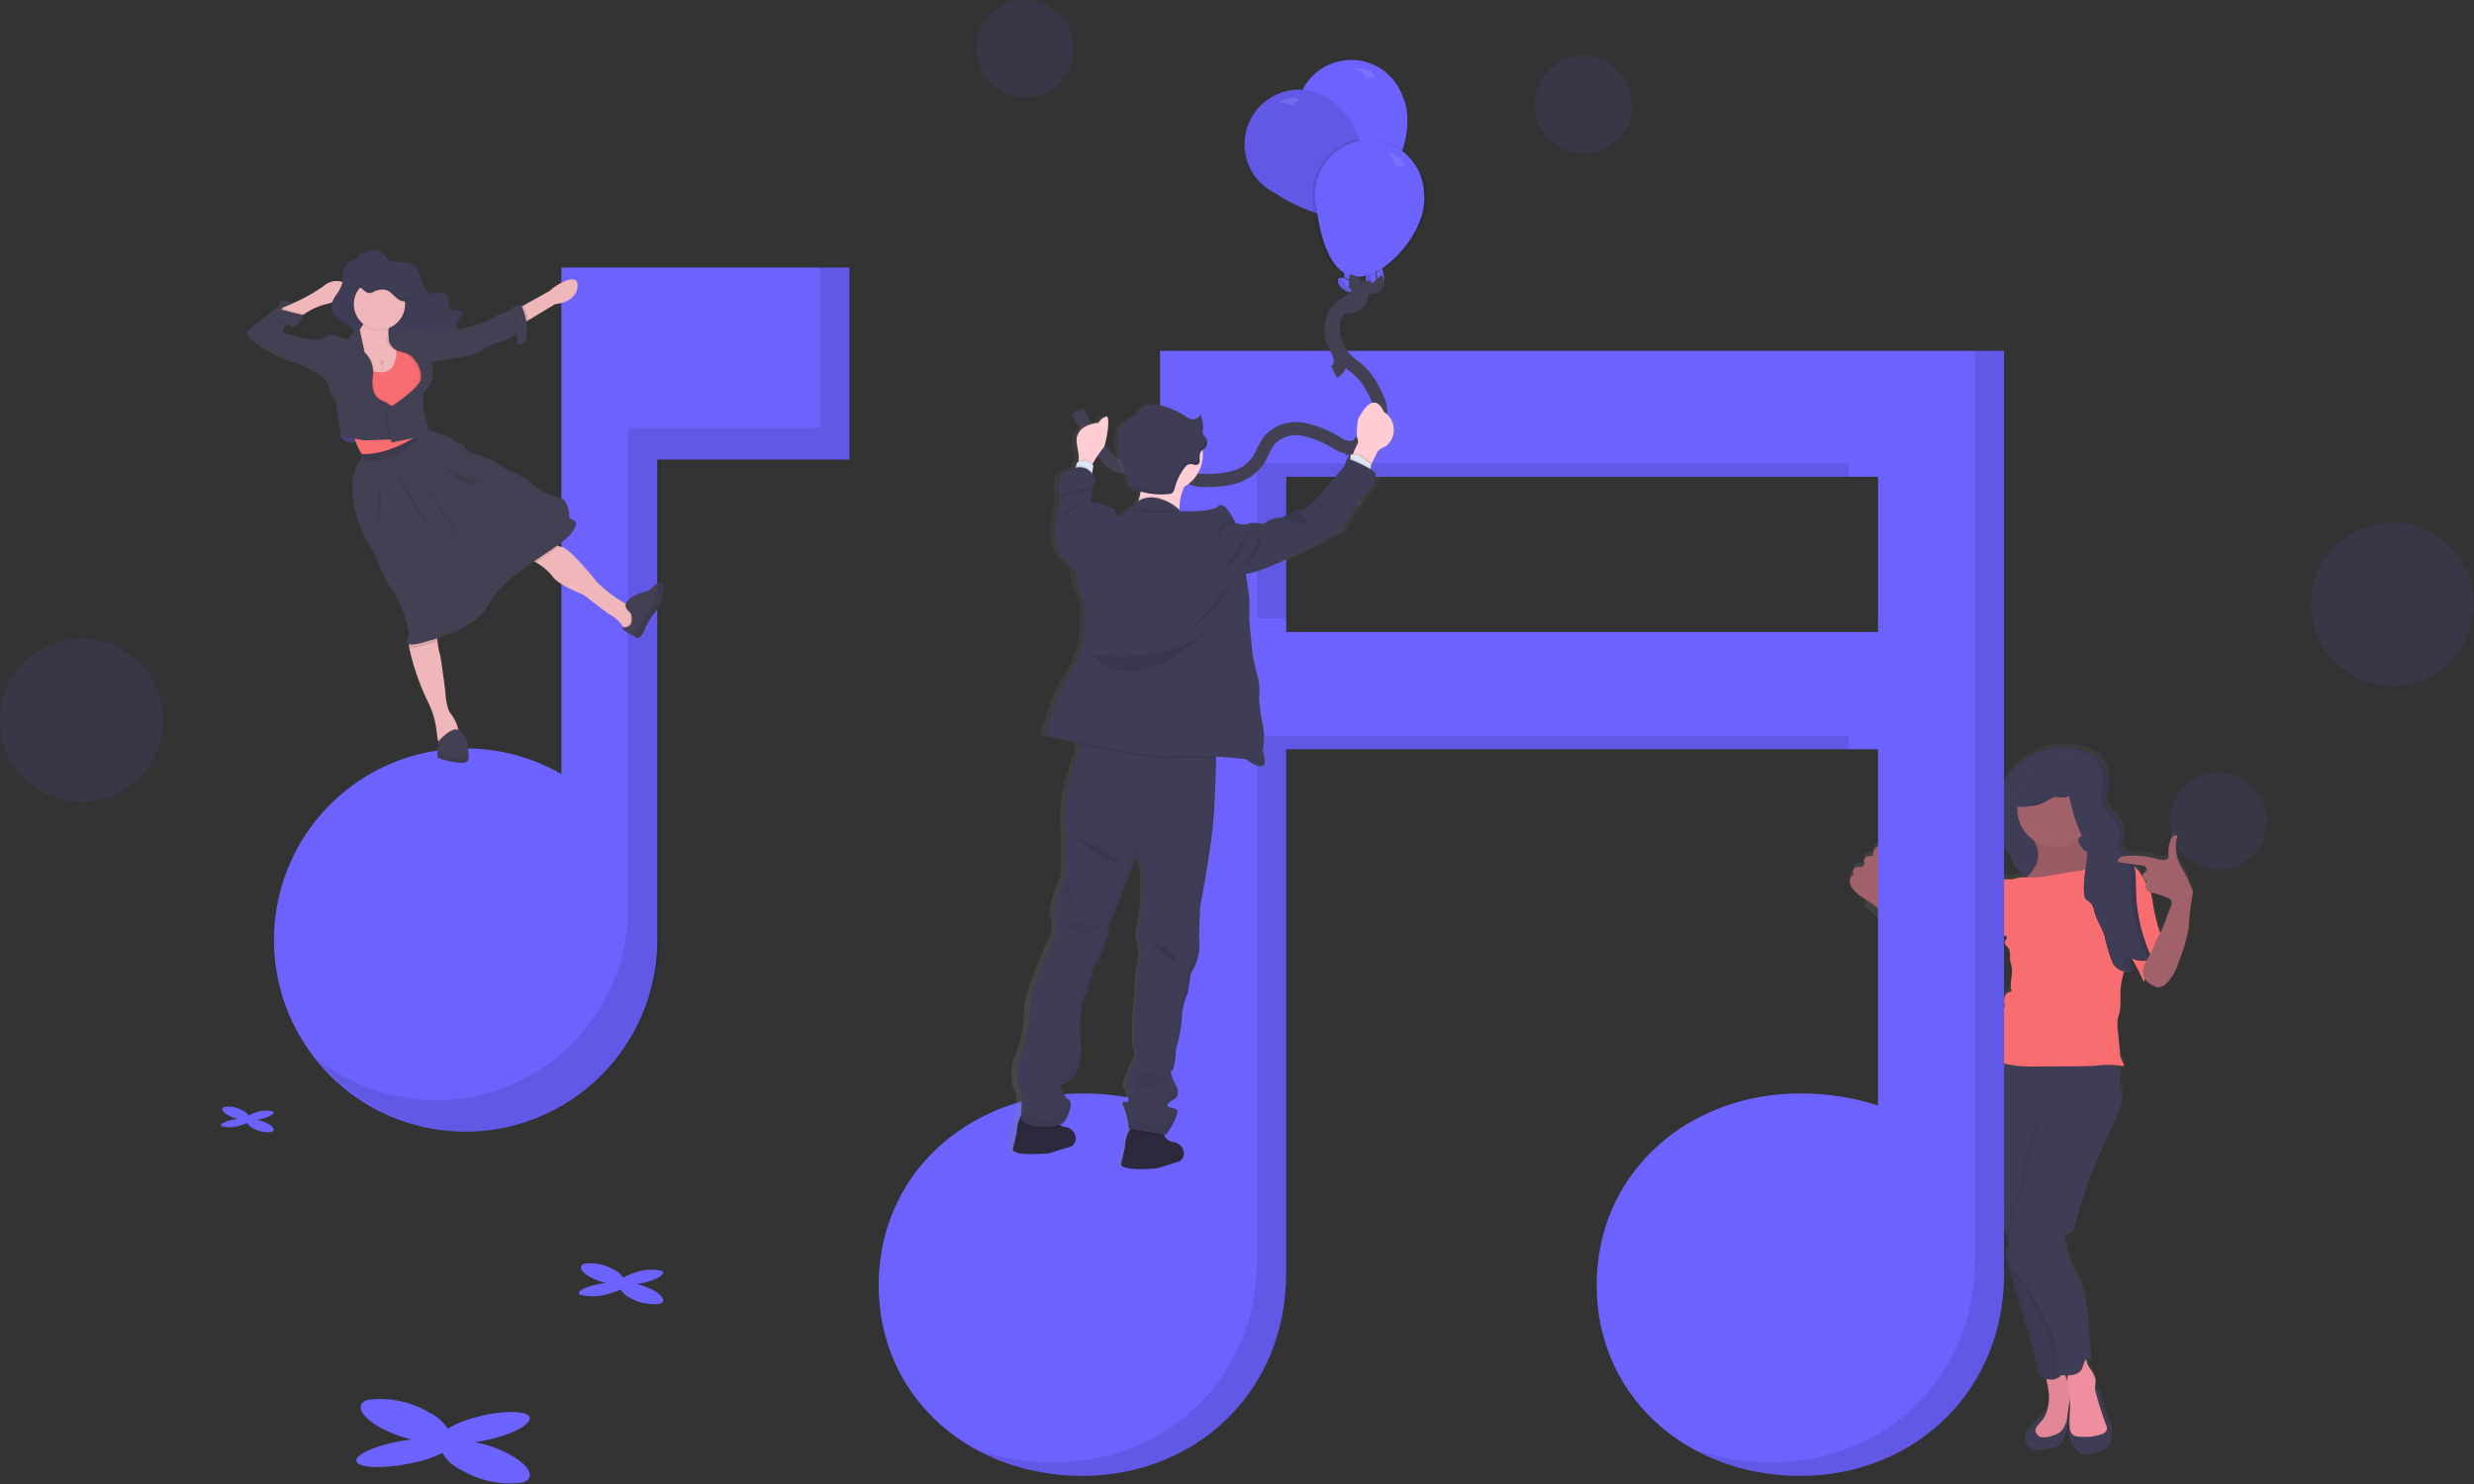 <svg xmlns="http://www.w3.org/2000/svg" xmlns:xlink="http://www.w3.org/1999/xlink" width="188.67" height="113.202" viewBox="0 0 188.67 113.202"><rect x="0" y="0" width="188.67" height="113.202" fill="#333333" stroke="none"/><defs><linearGradient id="linear-gradient" x1="-.232" x2=".769" y1=".5" y2=".5" gradientUnits="objectBoundingBox"><stop offset="0" stop-color="gray" stop-opacity=".251"/><stop offset=".54" stop-color="gray" stop-opacity=".122"/><stop offset="1" stop-color="gray" stop-opacity=".102"/></linearGradient><linearGradient id="linear-gradient-2" x1="-3.46" x2="-3.46" y1=".929" y2="-.082" xlink:href="#linear-gradient"/></defs><g id="Music" transform="translate(0 -1.06)"><circle id="Ellipse_16" cx="3.713" cy="3.713" r="3.713" fill="#6c63ff" data-name="Ellipse 16" opacity=".1" transform="translate(165.455 59.987)"/><circle id="Ellipse_17" cx="6.222" cy="6.222" r="6.222" fill="#6c63ff" data-name="Ellipse 17" opacity=".1" transform="translate(176.225 40.924)"/><circle id="Ellipse_18" cx="3.713" cy="3.713" r="3.713" fill="#6c63ff" data-name="Ellipse 18" opacity=".1" transform="translate(74.44 1.06)"/><circle id="Ellipse_19" cx="3.713" cy="3.713" r="3.713" fill="#6c63ff" data-name="Ellipse 19" opacity=".1" transform="translate(117.026 5.327)"/><circle id="Ellipse_20" cx="6.222" cy="6.222" r="6.222" fill="#6c63ff" data-name="Ellipse 20" opacity=".1" transform="translate(0 49.776)"/><path id="Path_293" fill="url(#linear-gradient)" d="M872.34,433.794a1.014,1.014,0,0,0,.228.594,3.373,3.373,0,0,0,.913.776v.93a28.734,28.734,0,0,1,3.311,3.162,9.4,9.4,0,0,0,1.874,2.286,1.69,1.69,0,0,0,.7.371h.046a.726.726,0,0,1-.268.172.635.635,0,0,0,.748.537,1.249,1.249,0,0,0,.371-.185l1.088-.7a3.112,3.112,0,0,0,.506-.379c.2-.2.343-.46.542-.669.343-.357.831-.57,1.069-1a4.831,4.831,0,0,0,.268-.879c.06-.192.148-.374.206-.566a2.058,2.058,0,0,0,.07-.354c.038.033.077.065.118.1.084-.055.245.089.208.182s-.129.16-.16.256c-.069.22.2.383.316.584a1.552,1.552,0,0,1,.067.687c.012.228.117.5.149.759.079.6-.216,1.227,0,1.792a.565.565,0,0,0-.558.434,1.644,1.644,0,0,0,.022.764,1.05,1.05,0,0,0-.515.96.235.235,0,0,1-.024.172.244.244,0,0,1-.1.057.968.968,0,0,0-.6.9.293.293,0,0,1-.158.335,1.119,1.119,0,0,0-.417.875.635.635,0,0,0,.3.573h.012a3.09,3.09,0,0,0-1.03,1.955,8.026,8.026,0,0,0,.134,2.024h.062v.05a.9.9,0,0,0,.1.292,4.179,4.179,0,0,1,.369,1.5,1.335,1.335,0,0,0,.051.379,1.911,1.911,0,0,0,.194.333,3.543,3.543,0,0,1,.359,1.253,9.9,9.9,0,0,0,.438,1.643,4.648,4.648,0,0,1,.5,2.231,2.231,2.231,0,0,0-.069.551,1.612,1.612,0,0,0,.216.578,5.366,5.366,0,0,1,.24.536.433.433,0,0,0,.106.29c.021.057.038.115.055.172s.029.091.043.137a1.786,1.786,0,0,1,.053.233l-.01.18v.172a.429.429,0,0,1-.082.153.61.61,0,0,1-.045.05l-.041.046a.307.307,0,0,0-.046.067h0a.321.321,0,0,0-.014.2.314.314,0,0,0,.017.077c.043.185.089.371.136.554.014.057.029.112.043.172.038.144.076.29.115.434v.019l.026.1.1.354c.021.07.041.139.06.209l.076.256q.088.3.18.6a62.46,62.46,0,0,1,1.675,6.105.657.657,0,0,0,.245.367,1.414,1.414,0,0,0,.427.23c.039.3.137.675.149.858a4.165,4.165,0,0,1-.153,1.783.144.144,0,0,0-.13.041,5.315,5.315,0,0,0-.393.417l-.8.858a1.325,1.325,0,0,0-.182.221.774.774,0,0,0-.077.633.858.858,0,0,0,.414.491.687.687,0,0,1,.13.074.771.771,0,0,0,.081.069.312.312,0,0,0,.172.033,6.128,6.128,0,0,0,1.351-.23,1.083,1.083,0,0,0,.558-.263,1.043,1.043,0,0,0,.19-.371l.161-.446a5.088,5.088,0,0,0,.245-.832,1.717,1.717,0,0,0-.043-.858.172.172,0,0,0-.041.07c.039-.249.077-.5.117-.75.012-.074.022-.149.033-.227.052.668-.046,1.341-.015,2.01a2.331,2.331,0,0,0-.067.376,2.272,2.272,0,0,0,.8,1.651.816.816,0,0,0,.273.143.967.967,0,0,0,.281,0,3.586,3.586,0,0,0,1.071-.2,1.316,1.316,0,0,0,.771-.731,1.717,1.717,0,0,0,.077-.529,2.032,2.032,0,0,0-.05-.558,4.255,4.255,0,0,0-.281-.65,6.218,6.218,0,0,1-.319-.958l-.149-.544c-.041-.154-.084-.309-.137-.46a.77.77,0,0,0-.19-.362c-.062-.048-.1-.051-.13-.024v-.058a6.15,6.15,0,0,0,.039-.637,2.7,2.7,0,0,0-.491-.929,1.813,1.813,0,0,1-.2-.491c-.01-.038-.017-.074-.024-.113a.4.4,0,0,1,.1-.064l.306.172c-.27-2.025-.127-4.149-.913-6.033-.343-.82-1-1.675-.93-2.559a.721.721,0,0,1,.081-1.15c.132-.072.3-.106.386-.228a.621.621,0,0,0,.088-.221,35.1,35.1,0,0,1,1.7-5.089c.153-.362.311-.721.47-1.08l.532-1.21.649-1.473a2.043,2.043,0,0,0,.233-1.562,1.321,1.321,0,0,1-.208-.6,3.742,3.742,0,0,1,.127-.393.978.978,0,0,0-.033-.427c-.043-.185-.091-.371-.141-.554a3.1,3.1,0,0,1,.414.079c.082-.139-.05-.3-.13-.441a1.492,1.492,0,0,1-.149-.613l-.172-1.732a3.073,3.073,0,0,1-.014-.721c.034-.254.132-.5.182-.75a11.518,11.518,0,0,0,.031-1.483,6.647,6.647,0,0,1,.227-1.291c.015-.064.029-.125.045-.189a1.03,1.03,0,0,0,.249.043h.213a.69.69,0,0,0,.094-.024h.021a1.025,1.025,0,0,0,.1-.039c-.041-.088-.079-.172-.115-.264-.015-.036-.029-.072-.043-.108s-.039-.1-.057-.153-.034-.094-.05-.141-.026-.079-.038-.118-.033-.108-.048-.172-.031-.113-.046-.172l.026-.053a1.507,1.507,0,0,0,.283.194c.343.592.654,1.2.941,1.816a.576.576,0,0,0,.087-.221,1.068,1.068,0,0,0,.122.156,1.823,1.823,0,0,0,.4.294,1.03,1.03,0,0,0,.474.172.884.884,0,0,0,.606-.263,4.045,4.045,0,0,0,.98-1.716,12.929,12.929,0,0,0,.738-2.528,21.429,21.429,0,0,1,.343-2.8c-.239-.474-.39-1-.657-1.456a6.51,6.51,0,0,1-.453-.85,2.935,2.935,0,0,1-.081-1.964.269.269,0,0,0-.314.017.656.656,0,0,0-.189.275,2.435,2.435,0,0,0-.187,1.153.46.46,0,0,1-.033.281.353.353,0,0,1-.305.129,2.634,2.634,0,0,1-.707-.129,6.57,6.57,0,0,0-1.97-.192,1.558,1.558,0,0,0-.172-.172l-.074-.06-.076-.058-.038-.031a.857.857,0,0,1-.072-.063.476.476,0,0,1-.172-.3.362.362,0,0,1,0-.045.32.32,0,0,1,0-.041.582.582,0,0,1,.039-.12.8.8,0,0,1,.038-.077l.019-.039c0-.012.012-.026.019-.038a1.136,1.136,0,0,0,.055-.144,1.053,1.053,0,0,0,.036-.149,1.135,1.135,0,0,0,.015-.153v-.232a1.562,1.562,0,0,0-.063-.305,1.705,1.705,0,0,0-.082-.22,2.444,2.444,0,0,0-.146-.271,4.157,4.157,0,0,0-.367-.5l-.1-.118-.1-.117a4.071,4.071,0,0,1-.3-.366,1.42,1.42,0,0,1-.172-.306c-.014-.036-.026-.072-.036-.11a1.113,1.113,0,0,1-.031-.213v-.07a2.645,2.645,0,0,1,.014-.287c.014-.134.033-.269.052-.407.012-.091.026-.182.038-.273a.92.92,0,0,1,.017-.136c.01-.091.021-.182.027-.273a2.617,2.617,0,0,0-.045-.795,1.5,1.5,0,0,0-.081-.254,1.612,1.612,0,0,0-.172-.309,2.231,2.231,0,0,0-.954-.743,4.394,4.394,0,0,0-.874-.28c-.12-.026-.239-.048-.357-.067a5,5,0,0,0-4.806,1.716,6.659,6.659,0,0,0-1.3,2.545,3.634,3.634,0,0,0,.41,2.775c.221.343.515.632.709.985.161.288.258.613.431.894a2.111,2.111,0,0,0,.953.8l-.075.069a2.314,2.314,0,0,0-.534.01c-.182.031-.359.1-.542.124-.227.029-.458-.015-.687.014a2.167,2.167,0,0,0-1.09.626,1.915,1.915,0,0,0-.809,1.2v.014l-.252.343a1.36,1.36,0,0,0-.158.249,4.2,4.2,0,0,0-.1.769,1.647,1.647,0,0,1-.2.458,10.311,10.311,0,0,1-.858,1.28,2.169,2.169,0,0,1-.534.529.961.961,0,0,1-.556.158,3.566,3.566,0,0,1-.814-.544,5.246,5.246,0,0,1-.719-.894c-.409-.589.858,1.172.45.582l-3.663-6.1a4.963,4.963,0,0,1-.144-.868c0-.112-.046-.259-.16-.263a.194.194,0,0,0-.129.062.745.745,0,0,0-.239.635.88.88,0,0,0-.561.1.321.321,0,0,0-.07.457v.046a.244.244,0,0,0-.129.257.872.872,0,0,0-.6.029c-.18.1-.249.4-.074.515A.527.527,0,0,0,872.34,433.794Zm22.945.875a2.839,2.839,0,0,0,.321.082,5.125,5.125,0,0,1,1,.343.546.546,0,0,1,.259.194.577.577,0,0,1-.031.487L896.377,437c-.072.192-.142.384-.232.568-.034.074-.074.148-.113.22q-.021-.062-.041-.118a10.049,10.049,0,0,1-.326-1.14c-.076-.333-.139-.669-.192-1.006a4.919,4.919,0,0,0-.19-.855Zm-.474-.959.034.024a.386.386,0,0,1,.118.082.184.184,0,0,1,0,.172Zm-.819-1.179.542.079a.712.712,0,0,1,.366.125.245.245,0,0,1,.05.343.818.818,0,0,1-.12.081.343.343,0,0,0-.129.355,3.849,3.849,0,0,0-.311-.482,2.389,2.389,0,0,0-.362-.371C894.017,432.618,894.006,432.573,893.993,432.53ZM888.78,471.55a.258.258,0,1,1,.168.487Z" data-name="Path 293" transform="translate(-731.26 -365.881)"/><path id="Path_294" fill="#3a3768" d="M942.3,425.863a2.861,2.861,0,0,1,2.35,1.4,4.624,4.624,0,0,1,0,2.135,1.622,1.622,0,0,0,.021.568,1.994,1.994,0,0,0,.5.781,4.159,4.159,0,0,1,.717,1,1.462,1.462,0,0,1,.048,1.2.873.873,0,0,0-.118.316c-.012.245.244.4.432.556.707.585.676,1.651.687,2.575a13,13,0,0,0,1.229,5.431,1.66,1.66,0,0,1-1.857-.242,6.249,6.249,0,0,0,.422,1.215,1.334,1.334,0,0,1-1.619-.779,13.335,13.335,0,0,1-.549-1.912c-.206-.628-.6-1.183-.771-1.816a1.745,1.745,0,0,0-.214-.608,1.545,1.545,0,0,0-.378-.321,3.672,3.672,0,0,1-1.33-1.806,7.077,7.077,0,0,1-2.231.258,2.456,2.456,0,0,1-1.9-1.045c-.172-.281-.27-.606-.431-.894-.2-.354-.489-.644-.711-.984a3.631,3.631,0,0,1-.409-2.772,6.608,6.608,0,0,1,1.3-2.542A5.028,5.028,0,0,1,942.3,425.863Z" data-name="Path 294" transform="translate(-784.056 -367.653)"/><path id="Path_295" fill="#3f3d56" d="M942.3,425.863a2.861,2.861,0,0,1,2.35,1.4,4.624,4.624,0,0,1,0,2.135,1.622,1.622,0,0,0,.021.568,1.994,1.994,0,0,0,.5.781,4.159,4.159,0,0,1,.717,1,1.462,1.462,0,0,1,.048,1.2.873.873,0,0,0-.118.316c-.012.245.244.4.432.556.707.585.676,1.651.687,2.575a13,13,0,0,0,1.229,5.431,1.66,1.66,0,0,1-1.857-.242,6.249,6.249,0,0,0,.422,1.215,1.334,1.334,0,0,1-1.619-.779,13.335,13.335,0,0,1-.549-1.912c-.206-.628-.6-1.183-.771-1.816a1.745,1.745,0,0,0-.214-.608,1.545,1.545,0,0,0-.378-.321,3.672,3.672,0,0,1-1.33-1.806,7.077,7.077,0,0,1-2.231.258,2.456,2.456,0,0,1-1.9-1.045c-.172-.281-.27-.606-.431-.894-.2-.354-.489-.644-.711-.984a3.631,3.631,0,0,1-.409-2.772,6.608,6.608,0,0,1,1.3-2.542A5.028,5.028,0,0,1,942.3,425.863Z" data-name="Path 295" transform="translate(-784.056 -367.653)"/><path id="Path_296" fill="#f86d70" d="M993.33,487.294c.053.343.117.673.194,1.008a9.611,9.611,0,0,0,.324,1.136,1.093,1.093,0,0,1,.1.515.965.965,0,0,1-.125.312,5.812,5.812,0,0,0-1.061,2.377,1.279,1.279,0,0,1-.117.633q-.5-1.071-1.1-2.091a6.436,6.436,0,0,1-1-2.245,4.254,4.254,0,0,1,.014-1.153,2.512,2.512,0,0,1,.415-1.214c.283-.371,1.064-.932,1.569-.817C993.132,485.9,993.254,486.815,993.33,487.294Z" data-name="Path 296" transform="translate(-829.147 -417.315)"/><path id="Path_297" fill="#a1616a" d="M880.149,478.066a5.115,5.115,0,0,1-1.584-.886,5.169,5.169,0,0,1-.719-.893l-1.323-1.912a3.451,3.451,0,0,1-.7-1.48,4.87,4.87,0,0,1-1.323-3c0-.113-.045-.259-.158-.263a.2.2,0,0,0-.13.062.747.747,0,0,0-.237.635.88.88,0,0,0-.561.1c-.158.113-.2.393-.029.487a.242.242,0,0,0-.172.273.858.858,0,0,0-.6.029c-.172.1-.249.4-.074.515a.515.515,0,0,0-.343.5,1.009,1.009,0,0,0,.228.592c.515.687,1.407.958,2,1.572a4.566,4.566,0,0,1,.515.687l1.708,2.6a9.341,9.341,0,0,0,1.874,2.281,1.7,1.7,0,0,0,.7.371.771.771,0,0,0,.733-.2,1.2,1.2,0,0,0,.215-.731C880.2,478.962,880.12,478.507,880.149,478.066Z" data-name="Path 297" transform="translate(-731.135 -403.969)"/><path id="Path_298" fill="#3f3d56" d="M950.458,721.876a1.474,1.474,0,0,0-.182.221.774.774,0,0,0-.077.633.859.859,0,0,0,.414.489.806.806,0,0,1,.13.075.766.766,0,0,0,.081.069.312.312,0,0,0,.172.033,6.254,6.254,0,0,0,1.351-.23,1.085,1.085,0,0,0,.558-.263,1.111,1.111,0,0,0,.191-.369l.16-.446a5.236,5.236,0,0,0,.247-.831,1.73,1.73,0,0,0-.045-.858.28.28,0,0,0-.06.172,1.9,1.9,0,0,1-.343.832.845.845,0,0,1-.134.172.874.874,0,0,1-.4.172,4.925,4.925,0,0,1-.858.11.265.265,0,0,1-.117-.014.2.2,0,0,1-.1-.122.515.515,0,0,1,0-.343c.077-.216.29-.359.393-.566.076-.153-.029-.321-.185-.192a4.77,4.77,0,0,0-.393.417Z" data-name="Path 298" transform="translate(-795.726 -611.696)"/><path id="Path_299" fill="#ee8e9e" d="M955.762,703.151a3.4,3.4,0,0,1-.316,2.1c-.141.218-.331.4-.493.6a.709.709,0,0,0-.172.364.557.557,0,0,0,.484.537,1.6,1.6,0,0,0,.777-.112,1.872,1.872,0,0,0,.661-.311,1.9,1.9,0,0,0,.5-1.215l.16-1.03a3.248,3.248,0,0,0,.058-.75,3.334,3.334,0,0,0-.2-.808l-.264-.772a.364.364,0,0,0-.117-.192.344.344,0,0,0-.2-.036c-.252.012-.889.1-1.011.371C955.519,702.138,955.745,702.88,955.762,703.151Z" data-name="Path 299" transform="translate(-799.55 -596.06)"/><path id="Path_300" d="M955.762,703.151a3.4,3.4,0,0,1-.316,2.1c-.141.218-.331.4-.493.6a.709.709,0,0,0-.172.364.557.557,0,0,0,.484.537,1.6,1.6,0,0,0,.777-.112,1.872,1.872,0,0,0,.661-.311,1.9,1.9,0,0,0,.5-1.215l.16-1.03a3.248,3.248,0,0,0,.058-.75,3.334,3.334,0,0,0-.2-.808l-.264-.772a.364.364,0,0,0-.117-.192.344.344,0,0,0-.2-.036c-.252.012-.889.1-1.011.371C955.519,702.138,955.745,702.88,955.762,703.151Z" data-name="Path 300" opacity=".05" transform="translate(-799.55 -596.06)"/><path id="Path_301" fill="#3f3d56" d="M927.547,578.164a.065.065,0,0,0,0,.019.857.857,0,0,0,.1.292,4.219,4.219,0,0,1,.371,1.5,1.271,1.271,0,0,0,.05.379,2.023,2.023,0,0,0,.194.333,3.534,3.534,0,0,1,.359,1.251,9.889,9.889,0,0,0,.438,1.641,4.64,4.64,0,0,1,.5,2.231,2.228,2.228,0,0,0-.069.549,1.586,1.586,0,0,0,.215.578,5.375,5.375,0,0,1,.242.536c.07.182.146.4.2.6a.812.812,0,0,1-.045.736.842.842,0,0,0-.132.161.429.429,0,0,0,0,.278q.139.587.3,1.172c.082.306.172.609.259.913.663,2.221,1.411,4.42,1.855,6.694.063.328.482.563.808.633a1.054,1.054,0,0,0,.929-.249.567.567,0,0,0,.065-.063,1.951,1.951,0,0,0,.366-1.438c-.115-2.341-1.294-4.483-1.855-6.759a13.019,13.019,0,0,1-.364-2.508,26.207,26.207,0,0,1,.615-8.527A2.187,2.187,0,0,0,933,577.4a1.674,1.674,0,0,0-.882-.645,5.681,5.681,0,0,0-4.409.113,1.365,1.365,0,0,0,0,.172,1.739,1.739,0,0,1-.089.779A.956.956,0,0,0,927.547,578.164Z" data-name="Path 301" transform="translate(-776.99 -492.383)"/><path id="Path_302" fill="#3f3d56" d="M972,711.147l.149.544a6.09,6.09,0,0,0,.318.958,4.162,4.162,0,0,1,.283.649,2.1,2.1,0,0,1,.048.558,1.7,1.7,0,0,1-.077.527,1.316,1.316,0,0,1-.771.731,3.641,3.641,0,0,1-1.069.2.862.862,0,0,1-.282,0,.784.784,0,0,1-.273-.143,2.257,2.257,0,0,1-.8-1.649,2.032,2.032,0,0,1,.084-.421c.038-.052.414.16.252.343-.237.263.458.127.812.1a3.26,3.26,0,0,0,.46-.076l.572-.122c.187-.041.4-.1.469-.285s-.079-.393-.19-.566a3.7,3.7,0,0,1-.446-1.574c-.014-.108-.148-.8.129-.587a.772.772,0,0,1,.192.362C971.916,710.839,971.957,710.992,972,711.147Z" data-name="Path 302" transform="translate(-811.768 -603.328)"/><path id="Path_303" d="M941.682,640.348a.784.784,0,0,0,.045-.735c-.027-.093-.055-.184-.086-.275l2.247-.759c0,.2.017.4.026.6a13.053,13.053,0,0,0,.364,2.51c.561,2.274,1.74,4.416,1.855,6.756a1.877,1.877,0,0,1-.429,1.505,1.062,1.062,0,0,1-.93.247c-.324-.07-.745-.305-.808-.633-.445-2.274-1.2-4.473-1.856-6.694q-.309-1.03-.558-2.087a.436.436,0,0,1,0-.276A.838.838,0,0,1,941.682,640.348Z" data-name="Path 303" opacity=".05" transform="translate(-788.573 -543.92)"/><path id="Path_304" fill="#ee8e9e" d="M970.578,696.338a2.712,2.712,0,0,1,.489.927,5.287,5.287,0,0,1-.04.637,2,2,0,0,0,.094.515q.326,1.184.755,2.338a.64.64,0,0,1,.06.318.56.56,0,0,1-.372.371,3.933,3.933,0,0,1-1.716.189.9.9,0,0,1-.484-.113.842.842,0,0,1-.273-.675c-.039-.729.084-1.462,0-2.188-.027-.264-.084-.525-.125-.786a2.307,2.307,0,0,1,.034-1.1,2.512,2.512,0,0,1,.41-.687,2.149,2.149,0,0,1,.572-.57c.068-.041.263-.172.331-.087.036.039.021.146.026.2a1.927,1.927,0,0,0,.04.227A1.866,1.866,0,0,0,970.578,696.338Z" data-name="Path 304" transform="translate(-811.26 -590.986)"/><path id="Path_305" d="M931.71,579.059a.621.621,0,0,1,.043.515c-.076.311-.2.608-.3.911a12.683,12.683,0,0,0-.388,1.656,4.849,4.849,0,0,0-.211,1.579,11.252,11.252,0,0,0-1.2,3.744c-.046.335.7.769.687,1.107-.027.673-.565.726-.172,1.263.019.027-.149.628-.127.654.161.194.366.343.539.53a4.06,4.06,0,0,1,.568.832c1.03,1.85,2.5,3.948,2.048,6.008a.367.367,0,0,0,.2.371,1.012,1.012,0,0,0,.433.1h.072a1.952,1.952,0,0,0,.366-1.438c-.115-2.341-1.294-4.483-1.855-6.759a13.019,13.019,0,0,1-.364-2.508,26.2,26.2,0,0,1,.615-8.527,2.187,2.187,0,0,0,.064-1.716,1.674,1.674,0,0,0-.882-.645,5.681,5.681,0,0,0-4.409.113,1.388,1.388,0,0,0,0,.172,1.739,1.739,0,0,1-.089.779.957.957,0,0,0-.087.343s-.041-.455-.041-.448c.918.132,1.876.731,2.794.858a6.383,6.383,0,0,1,1.4.309A.607.607,0,0,1,931.71,579.059Z" data-name="Path 305" opacity=".05" transform="translate(-776.712 -492.366)"/><path id="Path_306" fill="#3f3d56" d="M937.274,558.943c.124.393.234.79.326,1.189a.97.97,0,0,1,.033.426,3.729,3.729,0,0,0-.127.393,1.314,1.314,0,0,0,.208.594,2.048,2.048,0,0,1-.232,1.562l-.651,1.471-.532,1.2c-.158.359-.316.717-.469,1.08a35.122,35.122,0,0,0-1.7,5.082.622.622,0,0,1-.088.221c-.091.12-.254.154-.386.228a.719.719,0,0,0-.079,1.148c-.076.884.587,1.737.928,2.556.784,1.888.642,4,.913,6.025l-.306-.172c-.293.134-.283.549-.439.829-.237.422-.815.482-1.3.45a1.014,1.014,0,0,1-.434-.1.366.366,0,0,1-.194-.371c.455-2.06-1.03-4.162-2.049-6.008a4,4,0,0,0-.568-.831c-.172-.184-.376-.343-.539-.532a2.883,2.883,0,0,1-.479-2.013,11.279,11.279,0,0,1,1.282-4.755,4.882,4.882,0,0,1,.213-1.579,12.42,12.42,0,0,1,.386-1.656c.1-.3.225-.6.3-.911a.622.622,0,0,0-.041-.515.6.6,0,0,0-.29-.187,6.451,6.451,0,0,0-1.4-.309l-3.155-.453a8.024,8.024,0,0,1-.134-2.022,3.109,3.109,0,0,1,2.231-2.6.469.469,0,0,1,.41.026,16.449,16.449,0,0,1,8.354.534Z" data-name="Path 306" transform="translate(-775.921 -477.255)"/><path id="Path_307" fill="#a1616a" d="M951.964,456.23a1.545,1.545,0,0,0,.137.9,1.41,1.41,0,0,0,.359.4,2.657,2.657,0,0,0,1.04.515,1.108,1.108,0,0,1,.621.273c.221.268.074.671-.115.963a2.462,2.462,0,0,1-1.363,1.128c-.465.127-.963.05-1.438.132-.343.06-.669.2-1.009.283a2.978,2.978,0,0,1-2.746-.764,3.921,3.921,0,0,0,1.292-1.383,1.967,1.967,0,0,0,.1-1.322,2.938,2.938,0,0,1-.309-1.291,1.353,1.353,0,0,1,.946-.891,6.074,6.074,0,0,1,1.189-.24c.221-.031,1.634-.343,1.716-.189.05.088-.244.6-.28.716A2.752,2.752,0,0,0,951.964,456.23Z" data-name="Path 307" transform="translate(-793.478 -391.603)"/><path id="Path_308" d="M951.964,456.23a1.545,1.545,0,0,0,.137.9,1.41,1.41,0,0,0,.359.4,2.657,2.657,0,0,0,1.04.515,1.108,1.108,0,0,1,.621.273c.221.268.074.671-.115.963a2.462,2.462,0,0,1-1.363,1.128c-.465.127-.963.05-1.438.132-.343.06-.669.2-1.009.283a2.978,2.978,0,0,1-2.746-.764,3.921,3.921,0,0,0,1.292-1.383,1.967,1.967,0,0,0,.1-1.322,2.938,2.938,0,0,1-.309-1.291,1.353,1.353,0,0,1,.946-.891,6.074,6.074,0,0,1,1.189-.24c.221-.031,1.634-.343,1.716-.189.05.088-.244.6-.28.716A2.752,2.752,0,0,0,951.964,456.23Z" data-name="Path 308" opacity=".05" transform="translate(-793.478 -391.603)"/><circle id="Ellipse_21" cx="2.865" cy="2.865" r="2.865" fill="#a1616a" data-name="Ellipse 21" transform="translate(153.845 59.928)"/><path id="Path_309" fill="#f86d70" d="M936.868,475.837l-1.941.326a7.275,7.275,0,0,1-1.452.146,4.148,4.148,0,0,0-.8,0c-.184.031-.359.1-.544.124-.227.029-.457-.014-.687.015a2.164,2.164,0,0,0-1.09.625,1.9,1.9,0,0,0-.807,1.2.343.343,0,0,0,.022.172.5.5,0,0,0,.144.151,4.594,4.594,0,0,1,.812,1.116,4.311,4.311,0,0,0,.965,1.04c.086-.055.247.089.209.182s-.129.16-.16.256c-.069.22.2.381.314.584a1.579,1.579,0,0,1,.069.687c.012.23.115.5.149.76.077.6-.216,1.224,0,1.789a.561.561,0,0,0-.558.434,1.639,1.639,0,0,0,.022.762,1.049,1.049,0,0,0-.515.958.172.172,0,0,1-.124.228.966.966,0,0,0-.6.9.442.442,0,0,1-.017.19.419.419,0,0,1-.141.144,1.119,1.119,0,0,0-.417.875.642.642,0,0,0,.3.573,5.339,5.339,0,0,0,1.3.388,11.7,11.7,0,0,0,1.263.223,11.314,11.314,0,0,0,1.183.036l2.6-.01c.729,0,1.461,0,2.19-.055a6.21,6.21,0,0,1,2.034.048c.082-.139-.05-.3-.13-.441a1.476,1.476,0,0,1-.149-.611l-.163-1.732a3.043,3.043,0,0,1-.014-.717c.036-.256.132-.5.182-.75a11.5,11.5,0,0,0,.031-1.481,6.62,6.62,0,0,1,.227-1.289l.515-2.12a8.169,8.169,0,0,1,.254-1.062q.592-1.528,1.244-3.028a.312.312,0,0,0-.022-.268l-.429-.771a4.926,4.926,0,0,0-.393-.627,2.48,2.48,0,0,0-1.45-.891,2.564,2.564,0,0,0-1.685.251c-.2.106-.386.239-.591.343A2.415,2.415,0,0,1,936.868,475.837Z" data-name="Path 309" transform="translate(-778.646 -408.308)"/><path id="Path_310" fill="#f86d70" d="M915.367,491.5l-.676.9a1.147,1.147,0,0,0-.158.249,4.02,4.02,0,0,0-.1.765,1.6,1.6,0,0,1-.2.458,10.571,10.571,0,0,1-.858,1.28,2.291,2.291,0,0,1-.534.529.886.886,0,0,1-.721.127.451.451,0,0,1,.237.215,2.619,2.619,0,0,1,.172,1.675,1.716,1.716,0,0,1-.189.549.824.824,0,0,1-.431.372.635.635,0,0,0,.748.537,1.252,1.252,0,0,0,.371-.185l1.086-.7a2.888,2.888,0,0,0,.506-.379c.2-.2.343-.458.542-.668.343-.355.831-.568,1.069-1a4.69,4.69,0,0,0,.266-.879c.06-.19.149-.372.206-.565a2.523,2.523,0,0,0-.223-1.809A7.734,7.734,0,0,0,915.367,491.5Z" data-name="Path 310" transform="translate(-764.038 -422.085)"/><path id="Path_311" fill="#3a3768" d="M945.414,429.132a3.755,3.755,0,0,1,1.008-1.049,3.438,3.438,0,0,1,1.818-.769,1.934,1.934,0,0,1,.817.134c.014-.81.215-1.347.719-1.267a2.861,2.861,0,0,1,2.35,1.4,4.625,4.625,0,0,1,0,2.135,1.622,1.622,0,0,0,.021.568,1.992,1.992,0,0,0,.5.781,4.161,4.161,0,0,1,.717,1,1.462,1.462,0,0,1,.048,1.2.871.871,0,0,0-.118.316c-.012.245.244.4.432.556.707.585.676,1.651.687,2.575a13,13,0,0,0,1.229,5.431,1.66,1.66,0,0,1-1.857-.242,6.257,6.257,0,0,0,.422,1.215,1.334,1.334,0,0,1-1.619-.779,13.358,13.358,0,0,1-.549-1.912c-.206-.628-.6-1.183-.771-1.816a1.745,1.745,0,0,0-.215-.608,1.544,1.544,0,0,0-.378-.321c-.616-.443.292-3.8.051-4.516-.359.077-1.018-1.653-1.394-3.412a1.777,1.777,0,0,1-.815.082.984.984,0,0,0-.292-.021.775.775,0,0,0-.254.1,6.28,6.28,0,0,1-.867.446,4.984,4.984,0,0,1-1.967.172A1.949,1.949,0,0,1,945.414,429.132Z" data-name="Path 311" transform="translate(-791.535 -367.971)"/><path id="Path_312" fill="#3f3d56" d="M945.414,429.132a3.755,3.755,0,0,1,1.008-1.049,3.438,3.438,0,0,1,1.818-.769,1.934,1.934,0,0,1,.817.134c.014-.81.215-1.347.719-1.267a2.861,2.861,0,0,1,2.35,1.4,4.625,4.625,0,0,1,0,2.135,1.622,1.622,0,0,0,.021.568,1.992,1.992,0,0,0,.5.781,4.161,4.161,0,0,1,.717,1,1.462,1.462,0,0,1,.048,1.2.871.871,0,0,0-.118.316c-.012.245.244.4.432.556.707.585.676,1.651.687,2.575a13,13,0,0,0,1.229,5.431,1.66,1.66,0,0,1-1.857-.242,6.257,6.257,0,0,0,.422,1.215,1.334,1.334,0,0,1-1.619-.779,13.358,13.358,0,0,1-.549-1.912c-.206-.628-.6-1.183-.771-1.816a1.745,1.745,0,0,0-.215-.608,1.544,1.544,0,0,0-.378-.321c-.616-.443.292-3.8.051-4.516-.359.077-1.018-1.653-1.394-3.412a1.777,1.777,0,0,1-.815.082.984.984,0,0,0-.292-.021.775.775,0,0,0-.254.1,6.28,6.28,0,0,1-.867.446,4.984,4.984,0,0,1-1.967.172A1.949,1.949,0,0,1,945.414,429.132Z" data-name="Path 312" transform="translate(-791.535 -367.971)"/><g id="Group_91" data-name="Group 91" opacity=".1" transform="translate(154.12 58.197)"><path id="Path_313" d="M976.574,442.114a13.026,13.026,0,0,1-1.229-5.431c0-.918.026-1.984-.687-2.575-.189-.156-.444-.311-.434-.556a.878.878,0,0,1,.12-.316,1.469,1.469,0,0,0-.048-1.2,4.162,4.162,0,0,0-.718-1,2,2,0,0,1-.5-.781,1.708,1.708,0,0,1-.021-.568,4.386,4.386,0,0,0,0-2.135,2.774,2.774,0,0,0-2.259-1.382.513.513,0,0,1,.247-.015,2.861,2.861,0,0,1,2.35,1.4,4.626,4.626,0,0,1,0,2.135,1.619,1.619,0,0,0,.021.568,1.994,1.994,0,0,0,.5.781,4.16,4.16,0,0,1,.717,1,1.462,1.462,0,0,1,.048,1.2.872.872,0,0,0-.119.316c-.012.245.244.4.433.556.707.585.676,1.651.687,2.575a13,13,0,0,0,1.229,5.431,1.606,1.606,0,0,1-.91.172A1.553,1.553,0,0,0,976.574,442.114Z" data-name="Path 313" transform="translate(-966.94 -426.141)"/><path id="Path_314" d="M994.052,519.005a6.142,6.142,0,0,1-.422-1.215,1.568,1.568,0,0,0,.407.269,6.379,6.379,0,0,0,.343.946.9.9,0,0,1-.554.07.871.871,0,0,0,.226-.07Z" data-name="Path 314" transform="translate(-985.851 -502.059)"/><path id="Path_315" d="M963.536,432.966a1.978,1.978,0,0,0-.546-.129h.065a1.915,1.915,0,0,1,.484.036C963.538,432.9,963.536,432.932,963.536,432.966Z" data-name="Path 315" transform="translate(-960.47 -431.686)"/><path id="Path_316" d="M949.426,447.933a6.29,6.29,0,0,0,.869-.446.763.763,0,0,1,.254-.1.94.94,0,0,1,.268.015,1.084,1.084,0,0,0-.186.088,6.255,6.255,0,0,1-.867.446,3.911,3.911,0,0,1-1.454.189A3.446,3.446,0,0,0,949.426,447.933Z" data-name="Path 316" transform="translate(-948.31 -443.734)"/><path id="Path_317" d="M965.82,447l.016.077a1.682,1.682,0,0,1-.426.012A1.886,1.886,0,0,0,965.82,447Z" data-name="Path 317" transform="translate(-962.475 -443.42)"/></g><path id="Path_318" fill="#a1616a" d="M993.246,474.708a1.047,1.047,0,0,0,.281.838,1.867,1.867,0,0,0,.4.294,1.082,1.082,0,0,0,.474.172.894.894,0,0,0,.606-.264,4.032,4.032,0,0,0,.978-1.708,12.816,12.816,0,0,0,.74-2.525,21.414,21.414,0,0,1,.343-2.8c-.237-.474-.388-1-.657-1.452a6.841,6.841,0,0,1-.453-.85,2.936,2.936,0,0,1-.081-1.96.265.265,0,0,0-.312.015.657.657,0,0,0-.189.275,2.431,2.431,0,0,0-.187,1.152.459.459,0,0,1-.033.281.354.354,0,0,1-.306.129,2.716,2.716,0,0,1-.707-.127,6.552,6.552,0,0,0-2.178-.18,1.029,1.029,0,0,0-.426.1.4.4,0,0,0-.218.355l1.74.256a.719.719,0,0,1,.367.125.249.249,0,0,1,.05.343.689.689,0,0,1-.12.079.359.359,0,0,0,.014.573.368.368,0,0,1,.118.082c.072.1-.022.221-.053.343a.426.426,0,0,0,.209.434,1.532,1.532,0,0,0,.486.163,5.121,5.121,0,0,1,1,.343.546.546,0,0,1,.259.194.582.582,0,0,1-.031.487L994.9,471.1c-.072.192-.142.383-.232.568-.115.239-.257.463-.376.7a7,7,0,0,0-.283.687C993.78,473.675,993.325,474.047,993.246,474.708Z" data-name="Path 318" transform="translate(-829.818 -399.641)"/><path id="Path_319" fill="#6c63ff" d="M462.285,249.17v57.571a19.068,19.068,0,0,0-5.944-.917c-8.56,0-15.511,6.057-15.511,14.617s6.952,14.55,15.511,14.55,15.554-6.3,15.554-15.448V279.564h45.142v27.176a19.061,19.061,0,0,0-5.944-.917c-8.56,0-15.511,6.057-15.511,14.617s6.952,14.55,15.511,14.55,15.554-6.3,15.554-15.448V249.17Zm54.754,21.455H471.9V258.782h45.142Z" data-name="Path 319" transform="translate(-373.816 -221.349)"/><path id="Path_320" fill="#6c63ff" d="M194.047,212.17v38.637a14.615,14.615,0,1,0,7.312,12.633V226.811h14.658V212.17Z" data-name="Path 320" transform="translate(-151.234 -190.7)"/><path id="Path_321" fill="#6c63ff" d="M220.447,719.038a9.324,9.324,0,0,0-2.686-.951,12.291,12.291,0,0,0,2.01-.451c1.746-.553,2.626-1.294,1.965-1.656s-2.612-.209-4.358.343a6.729,6.729,0,0,0-1.674.743,3.354,3.354,0,0,0-1.437-1.248,7.269,7.269,0,0,0-4.655-.959c-1.02.323-.589,1.274.963,2.127a9.291,9.291,0,0,0,2.4.894,14.141,14.141,0,0,0-1.656.293c-1.9.457-3,1.145-2.454,1.545s2.528.343,4.428-.11a8.276,8.276,0,0,0,1.991-.7,3.206,3.206,0,0,0,1.462,1.306,7.269,7.269,0,0,0,4.655.959C222.424,720.847,221.992,719.89,220.447,719.038Z" data-name="Path 321" transform="translate(-181.553 -607.017)"/><path id="Path_322" fill="#6c63ff" d="M313.271,656.633a4.548,4.548,0,0,0-1.3-.462,6.138,6.138,0,0,0,.975-.218c.848-.27,1.275-.628.954-.8a3.641,3.641,0,0,0-2.116.172,3.374,3.374,0,0,0-.812.36,1.636,1.636,0,0,0-.7-.606,3.557,3.557,0,0,0-2.261-.465c-.494.156-.285.62.467,1.03a4.5,4.5,0,0,0,1.171.433,7.016,7.016,0,0,0-.805.144c-.922.22-1.456.554-1.191.747a3.719,3.719,0,0,0,2.149-.053,4.081,4.081,0,0,0,.968-.343,1.542,1.542,0,0,0,.709.633,3.557,3.557,0,0,0,2.261.467C314.236,657.51,314.025,657.047,313.271,656.633Z" data-name="Path 322" transform="translate(-263.442 -557.155)"/><path id="Path_323" fill="#6c63ff" d="M152.119,586.281a2.855,2.855,0,0,0-.82-.288,3.576,3.576,0,0,0,.614-.137c.53-.172.8-.393.6-.5a2.3,2.3,0,0,0-1.323.1,2.1,2.1,0,0,0-.515.225,1,1,0,0,0-.436-.378,2.221,2.221,0,0,0-1.414-.292c-.311.1-.172.386.294.645a2.8,2.8,0,0,0,.733.271,4.21,4.21,0,0,0-.5.091c-.577.137-.911.343-.747.467a2.331,2.331,0,0,0,1.346-.033,2.564,2.564,0,0,0,.606-.215.957.957,0,0,0,.443.4,2.224,2.224,0,0,0,1.414.292C152.715,586.831,152.59,586.541,152.119,586.281Z" data-name="Path 323" transform="translate(-131.708 -499.52)"/><path id="Path_324" d="M229.618,212.17v12.238H214.959v36.629a14.636,14.636,0,0,1-23.719,11.481,14.638,14.638,0,0,0,26.122-9.078V226.811h14.658V212.17Z" data-name="Path 324" opacity=".1" transform="translate(-167.066 -190.7)"/><path id="Path_325" fill="#efb7b9" d="M173.87,220.223l.05.374,1.622.23s.132-.1.343-.235a5.042,5.042,0,0,1,1.579-.735c.85-.172,3.551-1.382,2.681-1.461s-.781.1-.781.1a1.433,1.433,0,0,0-1.95-.081,13.546,13.546,0,0,1-3.157,1.658C174.018,220.17,173.87,220.223,173.87,220.223Z" data-name="Path 325" transform="translate(-152.677 -195.575)"/><path id="Path_326" fill="#3f3d56" d="M200.053,204.645a2.745,2.745,0,0,1,.778-.2.946.946,0,0,1,.74.247c.1.108.172.247.275.357.494.529,1.454.134,2.049.544a2.035,2.035,0,0,1,.609,1.16c.13.427.367.9.8.987a2.383,2.383,0,0,0,.633-.024.623.623,0,0,1,.57.209c.2.307-.077.82.216,1.04.263.194.738-.077.922.192a.4.4,0,0,1-.064.446,3.1,3.1,0,0,0-.3.374.566.566,0,0,0,.558.827c.185-.019.383-.124.544-.033a.385.385,0,0,1,.172.3.8.8,0,0,1-.717.839,1.774,1.774,0,0,1-.887-.3,1.114,1.114,0,0,0-.9-.146,1.4,1.4,0,0,0-.364.256,3.983,3.983,0,0,1-1.119.663,1.379,1.379,0,0,1-1.116.05c-.386-.2-.585-.678-.994-.824s-.875.127-1.267.359-.915.426-1.268.141c-.381-.307-.264-.923-.5-1.354a1.331,1.331,0,0,0-.372-.41c-.261-.2-.558-.352-.82-.549a1.373,1.373,0,0,1-.56-.786,1.592,1.592,0,0,1,.319-1.116,3.092,3.092,0,0,0,.525-1.056c.051-.292,0-.6.067-.884a1.09,1.09,0,0,1,.707-.747c.192-.065.227-.048.324-.218A.687.687,0,0,1,200.053,204.645Z" data-name="Path 326" transform="translate(-172.38 -184.298)"/><g id="Group_92" data-name="Group 92" opacity=".1" transform="translate(25.277 23.748)"><path id="Path_327" d="M249.456,225.44a1.461,1.461,0,0,1,.031.515A1.392,1.392,0,0,1,249.456,225.44Z" data-name="Path 327" transform="translate(-240.558 -225.44)"/><path id="Path_328" d="M253.3,232.856a.562.562,0,0,0-.058.189.58.58,0,0,1,.021-.481,3.05,3.05,0,0,1,.3-.372.633.633,0,0,0,.086-.172l.014.015a.4.4,0,0,1-.062.445A3.066,3.066,0,0,0,253.3,232.856Z" data-name="Path 328" transform="translate(-243.671 -230.891)"/><path id="Path_329" d="M198.209,230.83c.263.2.558.343.819.551a1.308,1.308,0,0,1,.372.41c.232.431.115,1.047.5,1.354.354.285.879.093,1.27-.141s.838-.515,1.265-.359.608.626,1,.824a1.4,1.4,0,0,0,1.116-.05,4,4,0,0,0,1.117-.663,1.477,1.477,0,0,1,.364-.257,1.111,1.111,0,0,1,.906.148,1.741,1.741,0,0,0,.886.3.807.807,0,0,0,.712-.705.515.515,0,0,1,.038.151.8.8,0,0,1-.712.844,1.783,1.783,0,0,1-.886-.294,1.13,1.13,0,0,0-.906-.148,1.516,1.516,0,0,0-.364.256,4,4,0,0,1-1.117.664,1.393,1.393,0,0,1-1.116.05c-.388-.2-.585-.678-1-.824a1.622,1.622,0,0,0-1.265.359c-.39.233-.917.426-1.27.139-.381-.307-.264-.922-.5-1.354a1.322,1.322,0,0,0-.372-.409c-.259-.2-.556-.352-.819-.551a1.373,1.373,0,0,1-.561-.786.929.929,0,0,1-.017-.206,1.435,1.435,0,0,0,.541.7Z" data-name="Path 329" transform="translate(-197.668 -229.325)"/></g><path id="Path_330" fill="#4c4981" d="M202.029,286.044l-.589.125a1.007,1.007,0,0,0,1.474.328C203.809,285.87,202.029,286.044,202.029,286.044Z" data-name="Path 330" transform="translate(-175.515 -251.876)"/><path id="Path_331" d="M202.029,286.044l-.589.125a1.007,1.007,0,0,0,1.474.328C203.809,285.87,202.029,286.044,202.029,286.044Z" data-name="Path 331" opacity=".1" transform="translate(-175.515 -251.876)"/><path id="Path_332" fill="#efb7b9" d="M279.32,331.315s.817.422,1.577.911a4.253,4.253,0,0,1,1.231,1.02c.405.687,2.374,1.432,2.374,1.432l1.953,1.486a2.791,2.791,0,0,1,1.092.963c.055.076.088.124.088.124l.783-.1.412-.536s.1-1.181-.709-1.167a1.119,1.119,0,0,1-.458-.118,9.677,9.677,0,0,1-2.1-1.6s-2.08-2.6-2.7-2.685a1.028,1.028,0,0,1-.2-.05,6.38,6.38,0,0,1-1.545-1.038Z" data-name="Path 332" transform="translate(-240.028 -288.264)"/><path id="Path_333" fill="#efb7b9" d="M232.114,367.049a18.621,18.621,0,0,0,1.457,4.131,6.562,6.562,0,0,1,.575,1.85l.112.858a1,1,0,0,0,.124.333,1.8,1.8,0,0,0,.11.172l1.567-.482s-.091-.36-.228-.774a3.494,3.494,0,0,0-.539-1.126c-.383-.376-.439-1.7-.439-1.7s-.319-2.551-.417-2.872a4.429,4.429,0,0,1-.172-.941c-.015-.172-.026-.367-.027-.589a12.033,12.033,0,0,0-.247-1.888l-1.828.331-.048,2.044A1.363,1.363,0,0,0,232.114,367.049Z" data-name="Path 333" transform="translate(-200.89 -316.486)"/><path id="Path_334" d="M327.25,363.079c.055.076.088.124.088.124l.783-.1.412-.536s.1-1.181-.709-1.167a1.12,1.12,0,0,1-.458-.118c-.067.354.33.647.33.647s.172.12.125.675C327.794,362.979,327.459,363.06,327.25,363.079Z" data-name="Path 334" opacity=".1" transform="translate(-279.731 -314.216)"/><path id="Path_335" fill="#444053" d="M326.75,355.5c.051.191.546.47.889.645.172.086.3.146.326.16.079.039.494-.422.551-.795a6.915,6.915,0,0,1,1.047-1.531,4.155,4.155,0,0,0,.367-1.45c.038-.506-.172-.548-.421-.433a1.664,1.664,0,0,0-.47.369,1.256,1.256,0,0,1-.609.316,2.982,2.982,0,0,0-.877.374c-.24.154-.474.343-.515.515-.091.366.324.674.324.674s.172.12.125.675S326.745,355.48,326.75,355.5Z" data-name="Path 335" transform="translate(-279.316 -306.563)"/><path id="Path_336" d="M331.93,356.143c.172.086.3.146.326.16.079.039.494-.422.551-.795a6.914,6.914,0,0,1,1.047-1.531,4.152,4.152,0,0,0,.367-1.45c.038-.506-.172-.548-.421-.433a5.714,5.714,0,0,1-.343,1.589C333.207,354.167,332.2,355.722,331.93,356.143Z" data-name="Path 336" opacity=".1" transform="translate(-283.607 -306.563)"/><path id="Path_337" d="M245.246,418.1l-.015.029a1.817,1.817,0,0,0,.11.172l1.567-.482s-.091-.36-.228-.774c-.62-.172-1.509.911-1.509.911Z" data-name="Path 337" opacity=".1" transform="translate(-211.739 -360.391)"/><path id="Path_338" fill="#444053" d="M244.781,419.623a6.4,6.4,0,0,0,1.888.388c.448-.053.467-.261.436-.687-.01-.137-.024-.3-.033-.477-.029-.755-.333-.908-.333-.908-.5-1.3-1.931.446-1.931.446l.074.144a1.579,1.579,0,0,0-.146.712A2.078,2.078,0,0,0,244.781,419.623Z" data-name="Path 338" transform="translate(-211.379 -360.75)"/><path id="Path_339" d="M244.785,428.241a6.4,6.4,0,0,0,1.888.388c.448-.053.467-.261.436-.687a1.385,1.385,0,0,1-1.066.306,4.193,4.193,0,0,1-1.3-.388,2.079,2.079,0,0,0,.045.381Z" data-name="Path 339" opacity=".1" transform="translate(-211.383 -369.368)"/><path id="Path_340" fill="#efb7b9" d="M207.23,234.058l.515,2.231.1.46.946.12.975.124,1.061-.384a3.581,3.581,0,0,0,.051-1.766,1.119,1.119,0,0,0-.491-.647,1.089,1.089,0,0,1-.2-.158.9.9,0,0,1-.172-.245,1.014,1.014,0,0,1-.091-.355,2.537,2.537,0,0,1,.328-1.262s-2.249-.767-2.073-.271c.115.321-.2.881-.439,1.234-.129.191-.233.323-.233.323Z" data-name="Path 340" transform="translate(-180.311 -206.909)"/><circle id="Ellipse_22" cx="1.953" cy="1.953" r="1.953" data-name="Ellipse 22" opacity=".1" transform="translate(26.994 22.383)"/><circle id="Ellipse_23" cx="1.953" cy="1.953" r="1.953" fill="#efb7b9" data-name="Ellipse 23" transform="translate(26.986 22.311)"/><path id="Path_341" fill="#f86d70" d="M207,251.4a4.78,4.78,0,0,0,.515,1.109l2.727.669,1.948-2.039v-.014c-.06-.191-.8-2.6-.266-3.187.563-.616.343-2.355.343-2.355s-.973-1.119-1.171-1.39-1.461-.484-1.461-.484c.064.086.122.172.172.245a2.4,2.4,0,0,1,.311.659.985.985,0,0,1-.026.716.787.787,0,0,0-.067.184c-.213.932-1.184.8-1.571.709-.1-.024-.161-.045-.161-.045l-.929.029-.584.019s.266,4.6.2,4.962A.587.587,0,0,0,207,251.4Z" data-name="Path 341" transform="translate(-179.939 -216.826)"/><path id="Path_342" fill="#925978" d="M206.812,258.466l1.691-.221h-.031c-.1-.024-.16-.045-.16-.045l-.93.029-.582.019S206.8,258.324,206.812,258.466Z" data-name="Path 342" transform="translate(-179.955 -228.829)"/><path id="Path_343" fill="#925978" d="M167.52,208.2l.733.179,1.155-.151.3-.314Z" data-name="Path 343" transform="translate(-138.766 -172.219)"/><path id="Path_344" fill="#925978" d="M174.63,211.022l.331.081.136-.142Z" data-name="Path 344" transform="translate(-144.656 -174.746)"/><path id="Path_345" d="M207.015,248.229c.436.045.838.067.838.067l2.247-.084v-2.346a3.328,3.328,0,0,0-.906-.6c-.391-.136-.858-.551-.766-1.646a1.571,1.571,0,0,1,.019-.2,2.52,2.52,0,0,0,.021-.369,1.974,1.974,0,0,0-.623-1.445.3.3,0,0,0-.033-.029l-.366-1.7a.365.365,0,0,0-.074.01c-.129.19-.233.323-.233.323l-.269.59.515,2.231-.584.019s.266,4.6.2,4.962A.587.587,0,0,0,207.015,248.229Z" data-name="Path 345" opacity=".1" transform="translate(-179.955 -213.654)"/><path id="Path_346" fill="#444053" d="M196.463,248.336l2.247-.082v-2.348a3.348,3.348,0,0,0-.9-.6c-.414-.144-.906-.6-.747-1.842a2.037,2.037,0,0,0-.6-1.825l-.034-.029-.366-1.7a.791.791,0,0,0-.578.331,1.452,1.452,0,0,1-.136.2.343.343,0,0,1-.451.134c-.237-.1-1.256-.536-1.485-.113a15.224,15.224,0,0,0-.271,2.937,1.921,1.921,0,0,1,.661,1.086c.156.719.417.736.417.736l.281,2.06s.256.448.065.7" data-name="Path 346" transform="translate(-168.64 -213.679)"/><path id="Path_347" fill="#444053" d="M206,240.482l.383,1.147.731.064-.034-.029-.366-1.7a.791.791,0,0,0-.578.331A1.453,1.453,0,0,1,206,240.482Z" data-name="Path 347" transform="translate(-179.292 -213.72)"/><path id="Path_348" d="M173.87,229.994l.05.374,1.622.23s.132-.1.343-.235c-.172-.039-.978-.215-1.4-.343-.156-.048-.259-.089-.263-.117s.01-.033.036-.053C174.018,229.941,173.87,229.994,173.87,229.994Z" data-name="Path 348" opacity=".1" transform="translate(-152.677 -205.345)"/><path id="Path_349" fill="#444053" d="M160.665,229.924a10.445,10.445,0,0,0,2.978,1.62,7.881,7.881,0,0,1,2.231,1.03l.687-2.647-.421-.29a1.465,1.465,0,0,1-.935.208c-.433-.1-.911-.172-.911-.172a7.05,7.05,0,0,0-1.165-.319c-.309-.026-.184-.427.125-.64a.67.67,0,0,1,.129-.072.4.4,0,0,0,.515.117,1.176,1.176,0,0,0,.3-.281h0a3.919,3.919,0,0,0,.343-.515s-.959-.206-1.437-.354c-.156-.048-.259-.089-.263-.117-.014-.11.858-.457.858-.457s-.745-.36-1.047-.1c0,0,.2.146.038.29s-2.06,1.608-2.06,1.608S159.693,229.3,160.665,229.924Z" data-name="Path 349" transform="translate(-141.374 -202.853)"/><path id="Path_350" d="M172,232.669l1.018.146a.671.671,0,0,1,.129-.072.4.4,0,0,0,.515.117,1.175,1.175,0,0,0,.3-.281h0a4.027,4.027,0,0,0,.278-.434s-.959-.206-1.437-.354Z" data-name="Path 350" opacity=".1" transform="translate(-151.128 -206.952)"/><path id="Path_351" fill="#444053" d="M172.34,232.181l1.083.156a.4.4,0,0,0,.515.117,2.5,2.5,0,0,0,.645-.8s-.959-.206-1.437-.354Z" data-name="Path 351" transform="translate(-151.41 -206.546)"/><path id="Path_352" d="M281.124,330l-1.8,1.365s.817.422,1.577.911c.664-.45,1.291-.858,1.766-1.238A6.578,6.578,0,0,1,281.124,330Z" data-name="Path 352" opacity=".1" transform="translate(-240.028 -288.305)"/><path id="Path_353" d="M232.114,367.05a6.115,6.115,0,0,0,1.322-.316s.333-.072.827-.237c-.015-.172-.026-.367-.027-.589a12.03,12.03,0,0,0-.247-1.888l-1.828.331-.048,2.044A1.362,1.362,0,0,0,232.114,367.05Z" data-name="Path 353" opacity=".1" transform="translate(-200.89 -316.486)"/><path id="Path_354" fill="#444053" d="M208.072,292.744c.367.544,1.373,2.858,1.373,2.858a9.846,9.846,0,0,0,.766,1.179,10.486,10.486,0,0,1,.98,2.539c.3.9-.089.735-.046,1.2s1.761-.137,1.761-.137,3.51-.772,4.583-2.918,5.357-4.089,6.224-5.3-.245-.709-.2-1.363a1.849,1.849,0,0,0-.451-1.2,7.024,7.024,0,0,1-1.88-.774,11.289,11.289,0,0,0-1.553-1.112,8.642,8.642,0,0,1-1.373-.711,8.88,8.88,0,0,0-2.039-.858c-.441-.1-.874-.738-.874-.738s-.273.036-.676-.355a6.754,6.754,0,0,0-2.1-.728c-2.889,2.128-4.885,1.831-4.885,1.831l-.046.4C206.1,288.564,207.7,292.2,208.072,292.744Z" data-name="Path 354" transform="translate(-180.106 -250.474)"/><path id="Path_355" d="M210.79,286.609s2.5.822,4.933-2.219c-2.89,2.118-4.887,1.821-4.887,1.821Z" data-name="Path 355" opacity=".1" transform="translate(-183.26 -250.524)"/><path id="Path_356" d="M235.83,305.588s3.354,4.842,3.562,5.019A51.285,51.285,0,0,0,235.83,305.588Z" data-name="Path 356" opacity=".1" transform="translate(-204.002 -268.083)"/><path id="Path_357" d="M226.8,303.43s2.322,3.6,2.276,4.092C229.076,307.522,226.834,304.056,226.8,303.43Z" data-name="Path 357" opacity=".1" transform="translate(-196.522 -266.296)"/><path id="Path_358" d="M217.876,309.2a5.569,5.569,0,0,1-.216,3.16Z" data-name="Path 358" opacity=".1" transform="translate(-188.951 -271.076)"/><path id="Path_359" d="M212.643,309.88a9.382,9.382,0,0,1-.223,2.1Z" data-name="Path 359" opacity=".1" transform="translate(-184.61 -271.639)"/><path id="Path_360" d="M196.46,213.7l3.084,1.208-1.129.148Z" data-name="Path 360" opacity=".1" transform="translate(-162.739 -177.016)"/><path id="Path_361" d="M208.4,216.385c.154.1.283.266.467.29a.735.735,0,0,0,.379-.093,1.4,1.4,0,0,1,.973-.132c.453.149.7.671,1.153.826a.822.822,0,0,0,.433.024.838.838,0,0,0,.244-.1.784.784,0,0,0,.343-.487,1.009,1.009,0,0,0-.343-.951,2.106,2.106,0,0,0-.959-.436,9.5,9.5,0,0,0-2.774-.064.4.4,0,0,0-.216.057,1.288,1.288,0,0,0-.331.81C207.836,216.361,208.374,216.189,208.4,216.385Z" data-name="Path 361" opacity=".1" transform="translate(-180.751 -193.204)"/><path id="Path_362" fill="#3f3d56" d="M208.35,215.961c.154.1.281.266.467.29a.726.726,0,0,0,.378-.094,1.4,1.4,0,0,1,.973-.132c.453.151.7.673,1.153.826a.807.807,0,0,0,.433.024.791.791,0,0,0,.244-.1.8.8,0,0,0,.354-.487,1.014,1.014,0,0,0-.352-.953,2.113,2.113,0,0,0-.959-.434,9.5,9.5,0,0,0-2.774-.065.409.409,0,0,0-.216.058,1.294,1.294,0,0,0-.331.81C207.787,215.944,208.324,215.762,208.35,215.961Z" data-name="Path 362" transform="translate(-180.71 -192.852)"/><path id="Path_363" fill="#efb7b9" d="M281,219.564l.3,1.193.383-.232,2.08-1.255s1.576-.058,1.7-1.325-1.751-.012-1.85.084-.326.266-.326.266l-1.936,1.081Z" data-name="Path 363" transform="translate(-241.419 -195.018)"/><path id="Path_364" d="M281,229.179l.3,1.193.383-.232a2.841,2.841,0,0,0-.343-1.15Z" data-name="Path 364" opacity=".1" transform="translate(-241.419 -204.633)"/><path id="Path_365" d="M221.18,247.523l.424,2.489,2.509-.52c-.06-.191-.8-2.6-.266-3.187.563-.616.343-2.355.343-2.355s-.973-1.119-1.171-1.39-1.461-.484-1.461-.484a1.014,1.014,0,0,1-.091-.355,1.427,1.427,0,0,0-.1.266,1,1,0,0,0,.669.994c.043.021.088.039.136.058.076.031.16.06.249.088l.041.012a1.412,1.412,0,0,1,.984.724,1.852,1.852,0,0,1,.367,1.3C223.739,245.93,221.18,247.523,221.18,247.523Z" data-name="Path 365" opacity=".1" transform="translate(-191.867 -215.178)"/><path id="Path_366" fill="#444053" d="M222,236.876l.424,2.487,2.837-.59a5.113,5.113,0,0,0-.283-1.32,6.979,6.979,0,0,1-.158-1.869,1.985,1.985,0,0,0,.57-2.346s3.531-.573,3.591-.687a10.443,10.443,0,0,1,1.238-.741,6.626,6.626,0,0,0,1.452-.515,1.545,1.545,0,0,1,.209-.191.55.55,0,0,1,.069-.045l.094.815h.043a1.162,1.162,0,0,0,.556-.22,4.485,4.485,0,0,0-.36-2.755.326.326,0,0,0-.163,0,1.844,1.844,0,0,0-.609.33l-.05.039-.017.015a12.018,12.018,0,0,0-1.917.915,13.183,13.183,0,0,1-2.8.654s-1.114.264-1.258.1-1.845-.421-1.988-.172-.537.2-.537.2c-.28-.323-.474-.2-.592-.012a1.3,1.3,0,0,0-.151.359A1.048,1.048,0,0,0,223,232.39c.089.034.185.069.29.1a1.406,1.406,0,0,1,.984.724,1.849,1.849,0,0,1,.369,1.3C224.564,235.283,222,236.876,222,236.876Z" data-name="Path 366" transform="translate(-192.546 -204.55)"/><path id="Path_367" d="M277.836,229a.264.264,0,0,1,.091.01,4.491,4.491,0,0,1,.359,2.757,1.15,1.15,0,0,1-.5.215h-.043l-.094-.815a.548.548,0,0,0-.069.045v-.034a2.118,2.118,0,0,0-.4-1.811Z" data-name="Path 367" opacity=".1" transform="translate(-238.255 -204.639)"/><path id="Path_368" fill="#444053" d="M277.833,231.069l.094.815a1.141,1.141,0,0,0,.606-.232,4.485,4.485,0,0,0-.36-2.755c-.223-.069-.616.209-.772.328A2.122,2.122,0,0,1,277.833,231.069Z" data-name="Path 368" transform="translate(-238.437 -204.548)"/><path id="Path_369" fill="#444053" d="M223.975,242.441l.407-.381-1.061-1.03a1.3,1.3,0,0,0-.151.359A1.052,1.052,0,0,0,223.975,242.441Z" data-name="Path 369" transform="translate(-193.515 -214.606)"/><path id="Path_370" d="M208.345,219.81c.154.1.281.266.467.29a.726.726,0,0,0,.378-.094,1.4,1.4,0,0,1,.973-.132c.453.151.7.673,1.153.826a.807.807,0,0,0,.433.024.777.777,0,0,0,.616-.8.814.814,0,0,1,0,.364.8.8,0,0,1-.354.487.773.773,0,0,1-.244.1.8.8,0,0,1-.431-.024c-.453-.153-.7-.675-1.155-.826a1.406,1.406,0,0,0-.973.132.726.726,0,0,1-.378.094c-.184-.024-.312-.189-.467-.29-.026-.2-.563-.017-.63-.256a.285.285,0,0,1,0-.11C207.841,219.774,208.32,219.623,208.345,219.81Z" data-name="Path 370" opacity=".1" transform="translate(-180.725 -196.846)"/><path id="Path_371" d="M218.9,253.6s-.225.632.062.844c0,0-.314-.836-.5-.817" data-name="Path 371" opacity=".1" transform="translate(-189.622 -225.019)"/><path id="Path_372" fill="#efb7b9" d="M298.674,217.76s-1.45,1.255-.4,1.457S298.674,217.76,298.674,217.76Z" data-name="Path 372" transform="translate(-255.412 -195.331)"/><g id="Group_93" data-name="Group 93" opacity=".1" transform="translate(74.321 27.821)"><path id="Path_373" d="M550.073,420.25H504.931v39.982c0,9.142-6.994,15.448-15.554,15.448a17.186,17.186,0,0,1-5.977-1.049,16.742,16.742,0,0,0,8.208,2.079c8.56,0,15.554-6.3,15.554-15.448V421.28h42.911Z" data-name="Path 373" transform="translate(-483.4 -390.885)"/><path id="Path_374" d="M558.42,223.885h2.231V213.07h42.914v-1.03H558.42Z" data-name="Path 374" transform="translate(-536.893 -203.461)"/><path id="Path_375" d="M823.921,249.17v69.344c0,9.142-6.994,15.448-15.554,15.448a17.187,17.187,0,0,1-5.977-1.049,16.742,16.742,0,0,0,8.208,2.079c8.56,0,15.554-6.3,15.554-15.448V249.17Z" data-name="Path 375" transform="translate(-747.638 -249.17)"/></g><path id="Path_376" fill="#6c63ff" d="M627.779,126.5c1.107,2.288,2.918,4.89,4.966,3.9s3.577-5.209,2.47-7.5a4.156,4.156,0,1,0-7.436,3.6Z" data-name="Path 376" transform="translate(-528.255 -114.498)"/><path id="Path_377" fill="#6c63ff" d="M650.7,180.859s.4-.067.247-.4a.606.606,0,0,0-.048-.084,1.059,1.059,0,0,1-.153-.426,1.547,1.547,0,0,1,.019-.53l-1.09-.072s.424.36.374.549a.108.108,0,0,1-.05.065.171.171,0,0,1-.072.031l-.082.024c-.287.1-.172.245-.172.245C649.708,180.735,650.7,180.859,650.7,180.859Z" data-name="Path 377" transform="translate(-546.791 -163.513)"/><path id="Path_378" fill="#444053" d="M651.68,182.615l.769.106a.941.941,0,0,1-.022-.118c-.2-.009-.5-.034-.7-.053A.108.108,0,0,1,651.68,182.615Z" data-name="Path 378" transform="translate(-548.475 -166.164)"/><path id="Path_379" fill="#6c63ff" d="M650.7,184.089s.4-.067.247-.4a1.236,1.236,0,0,1-.472.019,1.045,1.045,0,0,1-.63-.462c-.287.1-.172.245-.172.245C649.708,183.966,650.7,184.089,650.7,184.089Z" data-name="Path 379" transform="translate(-546.791 -166.744)"/><path id="Path_380" d="M650.7,184.089s.4-.067.247-.4a1.236,1.236,0,0,1-.472.019,1.045,1.045,0,0,1-.63-.462c-.287.1-.172.245-.172.245C649.708,183.966,650.7,184.089,650.7,184.089Z" data-name="Path 380" opacity=".1" transform="translate(-546.791 -166.744)"/><path id="Path_381" fill="#fff" d="M652.37,123.719s1.219-.148,1.564.664a.98.98,0,0,0-.438.026.621.621,0,0,1-.285.055A1.634,1.634,0,0,0,652.37,123.719Z" data-name="Path 381" opacity=".1" transform="translate(-549.046 -117.423)"/><path id="Path_382" fill="#6c63ff" d="M657.733,212.811a.433.433,0,0,0,.069-.069.928.928,0,0,1,.261-.206.9.9,0,0,1,.108-.055,1.59,1.59,0,0,1,.343-.1,1.373,1.373,0,0,1,.172-.019l-.155-.738v-.01l-.067-.321a2.325,2.325,0,0,1-.155.269c-.079.12-.172.235-.275.237a.122.122,0,0,1-.077-.029.233.233,0,0,1-.048-.062c-.017-.027-.031-.051-.046-.074-.172-.247-.28-.093-.28-.093-.2.07-.276.3-.306.539a.333.333,0,0,1-.01.1,2.7,2.7,0,0,0,.017.5S657.462,213.048,657.733,212.811Z" data-name="Path 382" transform="translate(-553.099 -189.971)"/><path id="Path_383" fill="#444053" d="M661.536,214.839a.912.912,0,0,1,.108-.055c-.038-.16-.084-.4-.117-.589v-.039a.117.117,0,0,0-.01-.057.122.122,0,0,1-.077-.029l.017.115v.046Z" data-name="Path 383" transform="translate(-556.56 -192.274)"/><path id="Path_384" fill="#6c63ff" d="M657.733,213.782a1.237,1.237,0,0,1-.144-.45.969.969,0,0,1,.033-.285c.009-.027.015-.055.026-.081a.837.837,0,0,1,.216-.364c-.172-.247-.28-.093-.28-.093-.2.07-.276.3-.306.539a.333.333,0,0,1-.01.1,2.7,2.7,0,0,0,.017.5S657.462,214.019,657.733,213.782Z" data-name="Path 384" transform="translate(-553.1 -190.942)"/><path id="Path_385" d="M657.733,213.782a1.237,1.237,0,0,1-.144-.45.969.969,0,0,1,.033-.285c.009-.027.015-.055.026-.081a.837.837,0,0,1,.216-.364c-.172-.247-.28-.093-.28-.093-.2.07-.276.3-.306.539a.333.333,0,0,1-.01.1,2.7,2.7,0,0,0,.017.5S657.462,214.019,657.733,213.782Z" data-name="Path 385" opacity=".1" transform="translate(-553.1 -190.942)"/><path id="Path_386" fill="#6c63ff" d="M605.94,141.589a12.575,12.575,0,0,0,3.012,1.478,3.7,3.7,0,0,0,2.156.113,1.975,1.975,0,0,0,.731-.422,2.08,2.08,0,0,0,.369-.439,6.178,6.178,0,0,0,.137-4.856,5.338,5.338,0,0,0-1.945-2.829,4.155,4.155,0,1,0-4.461,6.955Z" data-name="Path 386" transform="translate(-508.73 -125.813)"/><path id="Path_387" d="M605.94,141.589a12.575,12.575,0,0,0,3.012,1.478,3.7,3.7,0,0,0,2.156.113,1.975,1.975,0,0,0,.731-.422,2.08,2.08,0,0,0,.369-.439,6.178,6.178,0,0,0,.137-4.856,5.338,5.338,0,0,0-1.945-2.829,4.155,4.155,0,1,0-4.461,6.955Z" data-name="Path 387" opacity=".1" transform="translate(-508.73 -125.813)"/><path id="Path_388" fill="#6c63ff" d="M645.557,186.206c.273.381,1.177-.027,1.177-.027s.307-.264,0-.465a.732.732,0,0,0-.084-.048.958.958,0,0,1-.273-.194c-.027-.027-.055-.057-.081-.088a1.605,1.605,0,0,1-.192-.3,1.291,1.291,0,0,1-.067-.16l-.968.515a2.2,2.2,0,0,1,.3.074c.139.045.276.11.3.2a.108.108,0,0,1,0,.082.2.2,0,0,1-.046.064.843.843,0,0,0-.057.064C645.377,186.146,645.557,186.206,645.557,186.206Z" data-name="Path 388" transform="translate(-542.999 -168.127)"/><path id="Path_389" fill="#444053" d="M648.58,188.07l.709-.312c-.027-.027-.055-.057-.081-.088-.172.093-.445.232-.621.318A.108.108,0,0,1,648.58,188.07Z" data-name="Path 389" transform="translate(-545.907 -170.405)"/><path id="Path_390" fill="#6c63ff" d="M647.535,190.033c.273.381,1.177-.027,1.177-.027s.307-.264,0-.465a1.186,1.186,0,0,1-.393.261,1.045,1.045,0,0,1-.776-.064C647.355,189.973,647.535,190.033,647.535,190.033Z" data-name="Path 390" transform="translate(-544.977 -171.954)"/><path id="Path_391" d="M647.535,190.033c.273.381,1.177-.027,1.177-.027s.307-.264,0-.465a1.186,1.186,0,0,1-.393.261,1.045,1.045,0,0,1-.776-.064C647.355,189.973,647.535,190.033,647.535,190.033Z" data-name="Path 391" opacity=".1" transform="translate(-544.977 -171.954)"/><path id="Path_392" fill="#fff" d="M618.28,137.065s.963-.76,1.68-.249a.989.989,0,0,0-.359.251.624.624,0,0,1-.216.2A1.636,1.636,0,0,0,618.28,137.065Z" data-name="Path 392" opacity=".1" transform="translate(-520.808 -128.134)"/><g id="Group_94" data-name="Group 94" opacity=".1" transform="translate(106.39 15.869)"><path id="Path_393" d="M676.738,180.609l-.223-1.069a2.068,2.068,0,0,1-.154.269,1.932,1.932,0,0,0,.206.82A1.2,1.2,0,0,1,676.738,180.609Z" data-name="Path 393" transform="translate(-675.308 -179.54)"/><path id="Path_394" d="M670.707,181.063a.515.515,0,0,0,.069-.069.959.959,0,0,1,.261-.208.909.909,0,0,1,.108-.055,1.47,1.47,0,0,1,.343-.1,1.2,1.2,0,0,1,.172-.021l-.223-1.069a2.054,2.054,0,0,1-.154.269c-.079.12-.18.237-.275.239a.125.125,0,0,1-.076-.031.211.211,0,0,1-.053-.055c-.015-.027-.031-.051-.045-.074-.172-.247-.282-.091-.282-.091-.441.16-.3,1.14-.3,1.14S670.431,181.3,670.707,181.063Z" data-name="Path 394" transform="translate(-670.232 -179.54)"/><path id="Path_395" d="M674.423,183.072a.92.92,0,0,1,.108-.055c-.045-.187-.1-.491-.135-.687a.125.125,0,0,1-.076-.031Z" data-name="Path 395" transform="translate(-673.618 -181.826)"/><path id="Path_396" d="M670.732,182.037a1.258,1.258,0,0,1-.144-.451,1.054,1.054,0,0,1,.276-.729c-.172-.247-.282-.091-.282-.091-.441.16-.3,1.14-.3,1.14S670.456,182.272,670.732,182.037Z" data-name="Path 396" transform="translate(-670.257 -180.514)"/><path id="Path_397" d="M670.732,182.037a1.258,1.258,0,0,1-.144-.451,1.054,1.054,0,0,1,.276-.729c-.172-.247-.282-.091-.282-.091-.441.16-.3,1.14-.3,1.14S670.456,182.272,670.732,182.037Z" data-name="Path 397" opacity=".1" transform="translate(-670.257 -180.514)"/></g><path id="Path_398" fill="#6c63ff" d="M669.9,179.831a.432.432,0,0,0,.069-.069.958.958,0,0,1,.261-.206.92.92,0,0,1,.108-.055,1.471,1.471,0,0,1,.343-.1,1.2,1.2,0,0,1,.172-.021l-.223-1.069a2.2,2.2,0,0,1-.154.27c-.079.12-.172.237-.275.237a.113.113,0,0,1-.076-.029.237.237,0,0,1-.05-.062c-.016-.027-.031-.052-.045-.074-.172-.247-.281-.093-.281-.093-.441.161-.3,1.141-.3,1.141S669.628,180.068,669.9,179.831Z" data-name="Path 398" transform="translate(-563.18 -162.652)"/><path id="Path_399" fill="#444053" d="M673.6,181.851a.916.916,0,0,1,.108-.055c-.045-.187-.1-.491-.135-.687a.114.114,0,0,1-.076-.029Z" data-name="Path 399" transform="translate(-566.549 -164.946)"/><path id="Path_400" fill="#6c63ff" d="M669.954,180.8a1.237,1.237,0,0,1-.144-.45,1.054,1.054,0,0,1,.285-.729c-.172-.247-.281-.093-.281-.093-.441.161-.3,1.141-.3,1.141S669.677,181.039,669.954,180.8Z" data-name="Path 400" transform="translate(-563.23 -163.623)"/><path id="Path_401" d="M669.954,180.8a1.237,1.237,0,0,1-.144-.45,1.054,1.054,0,0,1,.285-.729c-.172-.247-.281-.093-.281-.093-.441.161-.3,1.141-.3,1.141S669.677,181.039,669.954,180.8Z" data-name="Path 401" opacity=".1" transform="translate(-563.23 -163.623)"/><g id="Group_95" data-name="Group 95" opacity=".1" transform="translate(105.394 13.78)"><path id="Path_402" d="M666.337,167.65a1.959,1.959,0,0,0,.793.294,1.448,1.448,0,0,1,.079-.154l-1.009-.419A2.064,2.064,0,0,1,666.337,167.65Z" data-name="Path 402" transform="translate(-665.897 -167.37)"/><path id="Path_403" d="M665.231,169.148s.4.067.362-.3a.549.549,0,0,0-.019-.1.949.949,0,0,1-.024-.331.927.927,0,0,1,.017-.12,1.652,1.652,0,0,1,.189-.5l-1.009-.419a2.057,2.057,0,0,1,.141.276c.055.134.093.283.041.36a.119.119,0,0,1-.069.046.182.182,0,0,1-.077,0H664.7c-.3,0-.234.172-.234.172C664.337,168.713,665.231,169.148,665.231,169.148Z" data-name="Path 403" transform="translate(-664.447 -167.387)"/><path id="Path_404" d="M666.8,171.141l.687.343a.9.9,0,0,1,.017-.12c-.182-.07-.463-.2-.642-.275A.118.118,0,0,1,666.8,171.141Z" data-name="Path 404" transform="translate(-666.394 -170.451)"/><path id="Path_405" d="M665.217,172.469s.4.067.362-.3a1.236,1.236,0,0,1-.453-.134,1.058,1.058,0,0,1-.448-.64c-.3,0-.233.172-.233.172C664.323,172.035,665.217,172.469,665.217,172.469Z" data-name="Path 405" transform="translate(-664.434 -170.708)"/><path id="Path_406" d="M665.217,172.469s.4.067.362-.3a1.236,1.236,0,0,1-.453-.134,1.058,1.058,0,0,1-.448-.64c-.3,0-.233.172-.233.172C664.323,172.035,665.217,172.469,665.217,172.469Z" data-name="Path 406" opacity=".1" transform="translate(-664.434 -170.708)"/></g><path id="Path_407" fill="#6c63ff" d="M664.79,168.509s.4.067.362-.294a.516.516,0,0,0-.019-.1.962.962,0,0,1-.024-.333.88.88,0,0,1,.017-.118,1.4,1.4,0,0,1,.11-.343,1.418,1.418,0,0,1,.079-.154l-1.009-.421a2.056,2.056,0,0,1,.137.28c.055.136.093.283.041.362a.123.123,0,0,1-.069.045.211.211,0,0,1-.077,0h-.088c-.3,0-.234.172-.234.172C663.9,168.077,664.79,168.509,664.79,168.509Z" data-name="Path 407" transform="translate(-558.686 -153.076)"/><path id="Path_408" fill="#444053" d="M666.39,170.53l.687.343a.891.891,0,0,1,.017-.118c-.182-.07-.464-.2-.642-.275a.123.123,0,0,1-.062.05Z" data-name="Path 408" transform="translate(-560.66 -156.166)"/><path id="Path_409" fill="#6c63ff" d="M664.79,171.848s.4.067.362-.294a1.278,1.278,0,0,1-.453-.136,1.054,1.054,0,0,1-.448-.639c-.3,0-.233.172-.233.172C663.9,171.415,664.79,171.848,664.79,171.848Z" data-name="Path 409" transform="translate(-558.686 -156.414)"/><path id="Path_410" d="M664.79,171.848s.4.067.362-.294a1.278,1.278,0,0,1-.453-.136,1.054,1.054,0,0,1-.448-.639c-.3,0-.233.172-.233.172C663.9,171.415,664.79,171.848,664.79,171.848Z" data-name="Path 410" opacity=".1" transform="translate(-558.686 -156.414)"/><path id="Path_411" fill="#6c63ff" d="M644.48,196.7a2.138,2.138,0,0,1,.156-.268c.082-.12.184-.235.276-.235a.108.108,0,0,1,.077.031.224.224,0,0,1,.048.06c.016.029.031.053.045.076.172.251.282.094.282.094.443-.154.309-1.138.309-1.138s-.172-.369-.446-.136a.63.63,0,0,0-.07.067,1.1,1.1,0,0,1-.371.259,1.546,1.546,0,0,1-.343.1,1.092,1.092,0,0,1-.172.019Z" data-name="Path 411" transform="translate(-542.337 -176.567)"/><path id="Path_412" fill="#444053" d="M647.387,197.89a.108.108,0,0,1,.077.031l-.1-.771a.9.9,0,0,1-.108.053C647.3,197.392,647.356,197.7,647.387,197.89Z" data-name="Path 412" transform="translate(-544.813 -178.258)"/><path id="Path_413" fill="#6c63ff" d="M649,196.366c.172.251.282.094.282.094.443-.154.309-1.138.309-1.138s-.172-.369-.446-.136a1.2,1.2,0,0,1,.137.451A1.041,1.041,0,0,1,649,196.366Z" data-name="Path 413" transform="translate(-546.255 -176.567)"/><path id="Path_414" d="M649,196.366c.172.251.282.094.282.094.443-.154.309-1.138.309-1.138s-.172-.369-.446-.136a1.2,1.2,0,0,1,.137.451A1.041,1.041,0,0,1,649,196.366Z" data-name="Path 414" opacity=".1" transform="translate(-546.255 -176.567)"/><path id="Path_415" d="M636,193.385a3.355,3.355,0,0,0,.515-1.716c.082-.12.184-.235.276-.235a.108.108,0,0,1,.077.031.224.224,0,0,1,.048.06c.015.029.031.053.045.076.172.251.282.094.282.094.443-.154.309-1.138.309-1.138s-.172-.369-.446-.136a.634.634,0,0,0-.07.067,1.1,1.1,0,0,1-.371.259,1.549,1.549,0,0,1-.343.1,2.31,2.31,0,0,0-.318-.477,3.915,3.915,0,0,0-1.528-1.008A8.053,8.053,0,0,0,636,193.385Z" data-name="Path 415" opacity=".1" transform="translate(-534.227 -171.805)"/><path id="Path_416" d="M657.39,165.764a2.976,2.976,0,0,0,.369-.082,3.238,3.238,0,0,0,.328-.113l.07-.029c.091-.039.184-.082.276-.13s.139-.072.209-.112a7.787,7.787,0,0,0,3.141-3.807,4.993,4.993,0,0,0,.307-1.308,3.513,3.513,0,0,0-.01-.712,5.027,5.027,0,0,0-.638-1.924c-.038-.063-.074-.124-.113-.182a4.1,4.1,0,0,0-3.836-1.964,4.176,4.176,0,0,0,1.474,2.211c.055.136.093.283.041.362a.124.124,0,0,1-.069.045.211.211,0,0,1-.077,0h-.088c-.3,0-.233.172-.233.172-.118.455.772.889.772.889s.4.067.362-.294a.53.53,0,0,0-.019-.1.958.958,0,0,1-.024-.333.9.9,0,0,1,.017-.118,1.4,1.4,0,0,1,.11-.343,2.205,2.205,0,0,0,.573,0,3.045,3.045,0,0,0,.783-.213c-.036.057-.069.113-.1.172a3.368,3.368,0,0,0-.515,1.716c-.079.12-.172.237-.275.237a.114.114,0,0,1-.076-.029.237.237,0,0,1-.05-.062c-.016-.027-.031-.051-.045-.074-.172-.247-.281-.093-.281-.093-.441.161-.3,1.141-.3,1.141s.172.367.448.13a.43.43,0,0,0,.069-.069.959.959,0,0,1,.261-.206.913.913,0,0,1,.108-.055,1.472,1.472,0,0,1,.343-.1,2.189,2.189,0,0,0,.321.475l.069.074-.024.022a13.552,13.552,0,0,0-1.522,1.62,6.066,6.066,0,0,0-.391.546q-.127.194-.237.386a3.376,3.376,0,0,0-.5,1.716c-.079.12-.172.235-.275.237a.122.122,0,0,1-.077-.029.233.233,0,0,1-.048-.062c-.017-.027-.031-.051-.046-.074-.172-.247-.28-.093-.28-.093A.648.648,0,0,0,657.39,165.764Z" data-name="Path 416" opacity=".1" transform="translate(-553.205 -143.658)"/><g id="Group_96" data-name="Group 96" opacity=".1" transform="translate(100.108 11.657)"><path id="Path_417" d="M666.1,161.147a.618.618,0,0,0,.288.039,1,1,0,0,1,.422.117c-.065-.879-1.267-1.133-1.267-1.133a1.63,1.63,0,0,1,.556.977Z" data-name="Path 417" transform="translate(-660.064 -159.283)"/><path id="Path_418" d="M633.673,160.063c.022.172.046.359.076.541a3.7,3.7,0,0,0,2.156.113c.139.045.276.11.3.2a.108.108,0,0,1,0,.082.2.2,0,0,1-.046.063c-.02.02-.039.041-.057.064-.192.235-.012.3-.012.3.273.381,1.177-.027,1.177-.027s.307-.264,0-.465a.726.726,0,0,0-.084-.048.958.958,0,0,1-.273-.194c-.027-.027-.055-.057-.081-.088a1.612,1.612,0,0,1-.192-.3,2.087,2.087,0,0,0,.369-.439,6.178,6.178,0,0,0,.137-4.856A4.4,4.4,0,0,0,633.673,160.063Z" data-name="Path 418" transform="translate(-633.634 -155)"/><path id="Path_419" d="M645.321,212.269a1.957,1.957,0,0,0,.791.3,1.249,1.249,0,0,1,.081-.154L645.18,212A2.36,2.36,0,0,1,645.321,212.269Z" data-name="Path 419" transform="translate(-643.198 -202.216)"/><path id="Path_420" d="M644.213,213.749s.4.069.362-.294a.514.514,0,0,0-.017-.1.962.962,0,0,1-.024-.333.85.85,0,0,1,.015-.118,1.544,1.544,0,0,1,.11-.343,1.241,1.241,0,0,1,.081-.154l-1.011-.41a2.369,2.369,0,0,1,.137.278c.053.136.091.285.039.362a.113.113,0,0,1-.067.046.227.227,0,0,1-.079,0,.782.782,0,0,0-.086,0c-.3,0-.235.172-.235.172C643.322,213.316,644.213,213.749,644.213,213.749Z" data-name="Path 420" transform="translate(-641.747 -202.216)"/><path id="Path_421" d="M645.82,215.76l.687.343a.447.447,0,0,1,.015-.118c-.18-.07-.463-.2-.642-.275A.115.115,0,0,1,645.82,215.76Z" data-name="Path 421" transform="translate(-643.728 -205.29)"/><path id="Path_422" d="M644.212,217.038s.4.067.362-.3a1.219,1.219,0,0,1-.453-.134,1.047,1.047,0,0,1-.448-.638c-.3,0-.235.172-.235.172C643.319,216.605,644.212,217.038,644.212,217.038Z" data-name="Path 422" transform="translate(-641.746 -205.505)"/><path id="Path_423" d="M644.212,217.038s.4.067.362-.3a1.219,1.219,0,0,1-.453-.134,1.047,1.047,0,0,1-.448-.638c-.3,0-.235.172-.235.172C643.319,216.605,644.212,217.038,644.212,217.038Z" data-name="Path 423" opacity=".1" transform="translate(-641.746 -205.505)"/><path id="Path_424" d="M666.1,161.147a.618.618,0,0,0,.288.039,1,1,0,0,1,.422.117c-.065-.879-1.267-1.133-1.267-1.133a1.63,1.63,0,0,1,.556.977Z" data-name="Path 424" opacity=".1" transform="translate(-660.064 -159.283)"/></g><path id="Path_425" fill="#6c63ff" d="M635.111,160.7c.311,2.523,1.181,5.568,3.445,5.288s5.067-3.776,4.756-6.3a4.156,4.156,0,1,0-8.2,1.013Z" data-name="Path 425" transform="translate(-534.717 -143.843)"/><path id="Path_426" fill="#6c63ff" d="M645.629,214.518s.4.069.362-.294a.776.776,0,0,0-.017-.1.921.921,0,0,1-.026-.333.683.683,0,0,1,.017-.118,1.545,1.545,0,0,1,.19-.5l-1.009-.421s.285.479.172.642a.118.118,0,0,1-.069.046.263.263,0,0,1-.077,0h-.086c-.3,0-.235.172-.235.172C644.739,214.087,645.629,214.518,645.629,214.518Z" data-name="Path 426" transform="translate(-542.81 -191.189)"/><path id="Path_427" fill="#444053" d="M647.25,216.54l.687.343a.676.676,0,0,1,.017-.118c-.182-.07-.463-.2-.642-.275A.118.118,0,0,1,647.25,216.54Z" data-name="Path 427" transform="translate(-544.805 -194.278)"/><path id="Path_428" fill="#6c63ff" d="M645.65,217.848s.4.069.362-.294a1.2,1.2,0,0,1-.453-.136,1.04,1.04,0,0,1-.446-.639c-.3,0-.235.172-.235.172C644.759,217.417,645.65,217.848,645.65,217.848Z" data-name="Path 428" transform="translate(-542.831 -194.519)"/><path id="Path_429" d="M645.65,217.848s.4.069.362-.294a1.2,1.2,0,0,1-.453-.136,1.04,1.04,0,0,1-.446-.639c-.3,0-.235.172-.235.172C644.759,217.417,645.65,217.848,645.65,217.848Z" data-name="Path 429" opacity=".1" transform="translate(-542.831 -194.519)"/><path id="Path_430" fill="#fff" d="M667,161s1.2.254,1.267,1.133a.986.986,0,0,0-.424-.115.625.625,0,0,1-.287-.041A1.643,1.643,0,0,0,667,161Z" data-name="Path 430" opacity=".1" transform="translate(-561.165 -148.313)"/><path id="Path_431" fill="none" stroke="#444053" stroke-miterlimit="10" stroke-width="1" d="M644.055,218.1a.731.731,0,0,1,.651.9c-.151.506-.772.666-1.177,1a2.064,2.064,0,0,0-.649,1.406,3.447,3.447,0,0,0,.99,2.726c.364.359.8.633,1.162,1a5.935,5.935,0,0,1,1,1.531,3.584,3.584,0,0,1,.445,1.287,3.034,3.034,0,0,1-.738,1.994,13.656,13.656,0,0,0-1.291,1.747,3.672,3.672,0,0,0-.211,2.878.373.373,0,0,0,.122.192.136.136,0,0,0,.2-.043" data-name="Path 431" transform="translate(-541.174 -195.612)"/><path id="Path_432" fill="none" stroke="#444053" stroke-miterlimit="10" stroke-width="1" d="M645.266,217.36a.343.343,0,0,1,.015.436.53.53,0,0,1-.419.194c-.194,0-.41-.06-.57.053a.493.493,0,0,0-.172.372,1.906,1.906,0,0,1-.043.421.838.838,0,0,1-.185.3.929.929,0,0,1-.343.251c-.287.112-.618.01-.911.1a1.279,1.279,0,0,0-.711.927,2.668,2.668,0,0,0-.084,1.438,4.981,4.981,0,0,0,.39.882,2,2,0,0,1,.254.92.844.844,0,0,1-.484.772" data-name="Path 432" transform="translate(-540.276 -194.999)"/><path id="Path_433" fill="none" stroke="#444053" stroke-miterlimit="10" stroke-width="1" d="M551.582,276.874c-.462.614-.637,1.6-1.392,1.746a1.73,1.73,0,0,1-1.124-.316,8.016,8.016,0,0,0-2.575-1.059,2.782,2.782,0,0,0-2.557.771c-.414.484-.584,1.133-.947,1.655a3.4,3.4,0,0,1-1.922,1.263,7.867,7.867,0,0,1-2.331.2,1.267,1.267,0,0,1-.822-.223,2,2,0,0,1-.343-.524,2.29,2.29,0,0,0-1.835-1.014,4.823,4.823,0,0,0-2.115.448,2.255,2.255,0,0,1-1.054.266,1.932,1.932,0,0,1-1.212-.867,17.167,17.167,0,0,1-2.082-3.388" data-name="Path 433" transform="translate(-447.076 -243.433)"/><path id="Path_434" fill="url(#linear-gradient-2)" d="M497.87,329.171c.184-.668.3-1.255.3-1.255a2.626,2.626,0,0,1,.343-1.272l.009-.184h0l.051-1.354a4.555,4.555,0,0,0-.314-.723,5.284,5.284,0,0,1,.077-1.986,8.767,8.767,0,0,0,.822-3.567c-.167-1.4,2.094-6.124,2.094-6.124a6.07,6.07,0,0,0-.143-1.373,1.168,1.168,0,0,1-.015-.288v-.024a10.719,10.719,0,0,1,.858-2.616l.029-3.289a9.667,9.667,0,0,1,.469-4.53c.3-.9.5-1.617.625-2.173.015-.064.029-.124.041-.182-1.545-.3-2.733-.542-2.733-.542s1.049-3.747,1.686-4.385a8.693,8.693,0,0,0,1.2-2.7s.421-2.659-.063-3.459a5.158,5.158,0,0,1-.5-2.158s-1.14-.9-1.272-1.28a6.271,6.271,0,0,1-.326-1.694c.017-.45.172-.846.139-1.083s.386-1.123.206-1.555a1.2,1.2,0,0,1-.062-.414v-.012a5.752,5.752,0,0,1,.146-1.105,3.131,3.131,0,0,1,1.184-.575l.029-.1.076-.263c.041-.026.081-.046.118-.065v-.1l.026-.384-.151-.87c-.3-1.514,1.716-1.662,1.716-1.662a1.054,1.054,0,0,1,.587-.475c.409-.127-.021,2.261-.215,2.4a9.318,9.318,0,0,0-.838,1.2h0l-.038.06a.834.834,0,0,1,.089.1l-.1.515-.015.079a2.168,2.168,0,0,1,.3.558,1.163,1.163,0,0,0-.326.841,2.653,2.653,0,0,1-.161,1.03c.022-.022.292-.292.546-.215s.966.321.966.321.534.117.481.232.343.652.343.652l1.5-1.291c.015-.041.033-.081.046-.124a3.378,3.378,0,0,0,.149-.594,3.292,3.292,0,0,1-.457-.172.992.992,0,0,1-.39-.271,1.545,1.545,0,0,1-.208-.632,8.911,8.911,0,0,0-.491-1.215,3.894,3.894,0,0,1-.206-2.158,1.417,1.417,0,0,1,.247-.62c.247-.316.687-.431,1-.676s.537-.635.906-.815a1.731,1.731,0,0,1,1.1-.052,5.887,5.887,0,0,1,2.018.822,1.042,1.042,0,0,0,.675.251.908.908,0,0,0,.515-.343v-.019l.015-.019a2.547,2.547,0,0,1,.184,1.09.728.728,0,0,1-.014.172v.06a.242.242,0,0,0,0,.05h0a.292.292,0,0,0,0,.077.553.553,0,0,0,.127.2,1.037,1.037,0,0,1,.112.172.2.2,0,0,0-.017-.06.858.858,0,0,1,.132.462.46.46,0,0,1-.12.321,1.491,1.491,0,0,1-.244.18,2.746,2.746,0,0,1-1.428,2.813c-.017.039-.036.081-.053.122a3.451,3.451,0,0,0-.323,1.565.338.338,0,0,0,.014.115.745.745,0,0,1,.048.062h0s2.382.115,2.964-.372,1.373,1.3,1.373,1.3.85.2,1.03.039,1.174.021,1.174.021a2.151,2.151,0,0,1,1.51-.486,4.412,4.412,0,0,1,1.117-.566h.027a1.234,1.234,0,0,1,.539-.048,10.992,10.992,0,0,0,1.572-1.43c.362-.506,2.06-2.376,2.073-2.382l.009-.094.029-.28a1.048,1.048,0,0,0,.146.019c.01-.027.022-.06.038-.1a5.109,5.109,0,0,1,.376-.781s.014-.355-.088-.448a6.015,6.015,0,0,1,.1-1.389s1.15-2.429,2.027-.549c0,0,1.742,1.263.187,2.6,0,0-.609.266-.7.493-.062.148-.281.558-.427.829-.026.045-.048.086-.067.122l.017.015-.031.23-.014.089c.278.172.463.343.412.458a2.636,2.636,0,0,0-.2.632,17.029,17.029,0,0,0-2.489,3.622s-5.7,3.09-7.537,3.261l.254,1.667s.058,1,.021,1.351.144,1.972.144,1.972a13.109,13.109,0,0,0,.482,2.717,4.542,4.542,0,0,1,.153,1.758,11.857,11.857,0,0,0,.29,2.024,5.179,5.179,0,0,1,0,2.013s.846,2.164-1.32.635c0,0-1.09-.11-2.345-.2v.127c0,.161,0,.343-.014.515-.029,1.22-.088,2.9-.191,4.169-.185,2.242-1.04,6.66-1.04,6.66l-.086,2.231a2.911,2.911,0,0,1,.039.64,4.148,4.148,0,0,1-.687,2.212l-.263,1.474a5.834,5.834,0,0,0-.47,1.545.729.729,0,0,0,.012.142,1.047,1.047,0,0,1,.01.23,12.6,12.6,0,0,1-.472,2.279s-.088,1.631-.343,1.716c-.211.074.244.951.379,1.2a.466.466,0,0,0,.01-.046l.029.051a1.155,1.155,0,0,1,.06.415.594.594,0,0,1-.294.563c-.475.264-.733.493-.343.6.149.043.309.058.427.108,0-.019.015-.038.022-.055a.261.261,0,0,1,.149.294,1.2,1.2,0,0,1-.172.548,5.864,5.864,0,0,1-.707,1.179l-.187-.027a.919.919,0,0,0,.1.206.794.794,0,0,0,.266.256.858.858,0,0,0,.33.127.943.943,0,0,1,.687.364.72.72,0,0,1-.129,1.117l-1.77.536s-3.021.275-2.836-.393.305-1.255.305-1.255a2.667,2.667,0,0,1,.3-1.174,1.237,1.237,0,0,1,.113-.172l-.106-.017a5.5,5.5,0,0,0-.445-1.792c-.065-.069-.079-.12-.06-.158-.027-.082.05-.127.149-.149a.258.258,0,0,0,.019.058,1.56,1.56,0,0,1,.294-.021s.129-.776-.172-1.073a.3.3,0,0,1-.053-.233,1.273,1.273,0,0,1,.046-.318l.01.019a11.5,11.5,0,0,1,.771-1.806,2.228,2.228,0,0,0-.132-1,24.991,24.991,0,0,1,.172-3.853,12.2,12.2,0,0,1,.244-2.525,2.886,2.886,0,0,0-.2-1.759v-.051a.036.036,0,0,0,0-.012l.039-.271v.017c.067-.455.192-1.279.275-1.66.118-.539.1-3.145.1-3.145l-.4-1.129-.858,1.888-.923,2.511a2.181,2.181,0,0,0-.463,1.069v.081a1.413,1.413,0,0,1,0,.172,1.517,1.517,0,0,1-.288.9,3.941,3.941,0,0,1-.62,1.492,1.354,1.354,0,0,0-.376.884,15.812,15.812,0,0,1-.687,2.034,3.118,3.118,0,0,0-.218,1.183h0v.064s-.082.623-.1,1.15v.173a1.9,1.9,0,0,0,.034.427v-.064a4.443,4.443,0,0,1,.084,1.1,2.8,2.8,0,0,1-.536,1.792c-.687.731-1.1.621-1.1.621s.281.958.664,1.162a.173.173,0,0,1,.041.027.1.1,0,0,1,.012-.055.462.462,0,0,1,.1.357,2.519,2.519,0,0,1-.539,1.383.773.773,0,0,1-.343.18l.06.041c.048.027.091.05.132.069a.63.63,0,0,0,.2.058.932.932,0,0,1,.687.364.719.719,0,0,1-.127,1.117l-1.771.536S497.685,329.838,497.87,329.171Z" data-name="Path 434" transform="translate(-421.059 -240.546)"/><path id="Path_435" fill="#2d293d" d="M551.245,596.264l1.716-.537a.739.739,0,0,0,.125-1.119.9.9,0,0,0-.656-.362.813.813,0,0,1-.319-.127.764.764,0,0,1-.257-.256,1.247,1.247,0,0,1-.172-.661s-1.837-.615-2.365-.091a1.4,1.4,0,0,0-.237.321,2.746,2.746,0,0,0-.283,1.188s-.117.585-.3,1.255S551.245,596.264,551.245,596.264Z" data-name="Path 435" transform="translate(-463 -506.08)"/><path id="Path_436" fill="#2d293d" d="M503.182,589.6l1.716-.537a.738.738,0,0,0,.125-1.117.889.889,0,0,0-.657-.362.674.674,0,0,1-.191-.06.864.864,0,0,1-.127-.069,1.073,1.073,0,0,1-.436-.908s-1.835-.614-2.364-.091a1.36,1.36,0,0,0-.187.235,2.683,2.683,0,0,0-.333,1.274s-.118.587-.3,1.255S503.182,589.6,503.182,589.6Z" data-name="Path 436" transform="translate(-423.181 -500.563)"/><path id="Path_437" d="M552.147,593.109a1.4,1.4,0,0,0-.237.321h0l2.77.429a1.248,1.248,0,0,1-.172-.661S552.675,592.585,552.147,593.109Z" data-name="Path 437" opacity=".1" transform="translate(-465.829 -506.078)"/><path id="Path_438" d="M504.081,586.677l-.021.515c.405.731,2.5.656,3.126.321a.859.859,0,0,1-.127-.069,1.062,1.062,0,0,1-.434-.9s-1.835-.614-2.364-.091A1.358,1.358,0,0,0,504.081,586.677Z" data-name="Path 438" opacity=".1" transform="translate(-426.193 -500.563)"/><path id="Path_439" fill="#3f3d56" d="M502.366,442.952a4.569,4.569,0,0,1,.3.723l-.072,1.867c.443.8,2.918.633,3.261.22s.745-1.51.374-1.716-.642-1.162-.642-1.162.4.11,1.066-.621a3.915,3.915,0,0,0,.439-2.825,8.362,8.362,0,0,1,.069-1.749,3.5,3.5,0,0,1,.213-1.246,15.541,15.541,0,0,0,.671-2.036,1.392,1.392,0,0,1,.366-.886,4.038,4.038,0,0,0,.6-1.492,1.544,1.544,0,0,0,.276-1.008,2.06,2.06,0,0,1,.45-1.214l.9-2.523.831-1.888.376,1.141s.017,2.606-.1,3.146-.312,1.977-.312,1.977a2.917,2.917,0,0,1,.192,1.759,12.062,12.062,0,0,0-.239,2.523,26.853,26.853,0,0,0-.172,3.853,2.422,2.422,0,0,1,.127,1s-1.05,2.044-.754,2.339.172,1.073.172,1.073-.661-.026-.388.269a5.714,5.714,0,0,1,.441,1.783l2.846.441a5.973,5.973,0,0,0,.687-1.181c.412-.858-.04-.784-.417-.893s-.127-.343.333-.6.225-.915.225-.915-.642-1.186-.4-1.272.328-1.716.328-1.716a10.588,10.588,0,0,0,.448-2.446,4.752,4.752,0,0,1,.446-1.759l.223-1.483a4.094,4.094,0,0,0,.628-2.793l.089-2.293s.833-4.42,1.014-6.663c.115-1.435.172-3.4.2-4.626.016-.687.021-1.143.021-1.143l-10.173-1.457a8.332,8.332,0,0,1-.244,1.51c-.125.558-.318,1.277-.608,2.175a9.961,9.961,0,0,0-.458,4.53l-.033,3.289s-.984,2.164-.824,2.928a6.242,6.242,0,0,1,.137,1.373s-2.2,4.722-2.036,6.124a9.018,9.018,0,0,1-.8,3.568A5.483,5.483,0,0,0,502.366,442.952Z" data-name="Path 439" transform="translate(-424.724 -359.097)"/><path id="Path_440" d="M524.63,502.6l-3.09-.534S523.229,503.934,524.63,502.6Z" data-name="Path 440" opacity=".05" transform="translate(-440.672 -430.841)"/><path id="Path_441" d="M523.787,484.47s-.149,1.1.515,1.534C524.295,486,523.1,485.762,523.787,484.47Z" data-name="Path 441" opacity=".1" transform="translate(-442.356 -416.262)"/><path id="Path_442" d="M526.71,464.12s2.518,2.24,3.469,2.1S526.71,464.12,526.71,464.12Z" data-name="Path 442" opacity=".1" transform="translate(-444.955 -399.405)"/><path id="Path_443" d="M561.77,511.89s1.957.525,1.984,1.32S561.77,511.89,561.77,511.89Z" data-name="Path 443" opacity=".1" transform="translate(-473.997 -438.975)"/><path id="Path_444" d="M554.55,569.24s2.769.626,1.964.951a13.447,13.447,0,0,1-2.111.553S553.5,570.762,554.55,569.24Z" data-name="Path 444" opacity=".05" transform="translate(-467.596 -486.482)"/><g id="Group_97" data-name="Group 97" opacity=".05" transform="translate(77.56 57.747)"><path id="Path_445" d="M569.146,576.285a.549.549,0,0,0,.269-.395l.027.051s.235.647-.225.913l-.149.091c-.082-.019-.172-.034-.256-.058C568.435,576.778,568.694,576.551,569.146,576.285Z" data-name="Path 445" transform="translate(-557.24 -549.737)"/><path id="Path_446" d="M550.476,573.927c-.074-.074-.064-.256-.009-.487a1.313,1.313,0,0,1,.132.687A.559.559,0,0,0,550.476,573.927Z" data-name="Path 446" transform="translate(-542.158 -547.707)"/><path id="Path_447" d="M555.688,507.85a3.173,3.173,0,0,1,.154.875,3.562,3.562,0,0,0-.192-.606S555.664,508.015,555.688,507.85Z" data-name="Path 447" transform="translate(-546.487 -493.375)"/><path id="Path_448" d="M518.846,497.929a1.107,1.107,0,0,1-.016-.259c.027.172.046.343.058.487C518.877,498.082,518.858,498.006,518.846,497.929Z" data-name="Path 448" transform="translate(-515.986 -484.943)"/><path id="Path_449" d="M554.109,554.279a1.527,1.527,0,0,1-.052-.529,1.777,1.777,0,0,1,.112.669A.675.675,0,0,0,554.109,554.279Z" data-name="Path 449" transform="translate(-545.164 -531.397)"/><path id="Path_450" d="M549.247,582.68a9.209,9.209,0,0,1,.271,1.464l2.846.441a5.965,5.965,0,0,0,.687-1.181c.036-.076.065-.144.089-.206.172.086.228.266-.017.776a5.968,5.968,0,0,1-.687,1.183l-2.846-.441a5.682,5.682,0,0,0-.429-1.794C549.02,582.778,549.113,582.711,549.247,582.68Z" data-name="Path 450" transform="translate(-541.054 -555.361)"/><path id="Path_451" d="M570.761,446.738s-.086,1.631-.326,1.716h0c-.108-.275-.172-.534-.07-.572.24-.086.326-1.716.326-1.716a10.576,10.576,0,0,0,.45-2.446,4.74,4.74,0,0,1,.446-1.758l.223-1.483a4.1,4.1,0,0,0,.628-2.794l.088-2.293s.834-4.42,1.014-6.661c.117-1.437.172-3.4.2-4.626,0-.221.009-.419.01-.585l.082.012s0,.457-.021,1.143c-.027,1.225-.086,3.191-.2,4.626-.182,2.243-1.014,6.663-1.014,6.663l-.089,2.293a4.094,4.094,0,0,1-.628,2.793l-.223,1.483a4.75,4.75,0,0,0-.446,1.759A10.559,10.559,0,0,1,570.761,446.738Z" data-name="Path 451" transform="translate(-558.633 -423.52)"/><path id="Path_452" d="M507.289,582.967a2.776,2.776,0,0,0,.5-1.107c.281.275-.094,1.286-.424,1.677s-2.817.578-3.261-.22l.017-.45C504.735,583.525,506.96,583.357,507.289,582.967Z" data-name="Path 452" transform="translate(-503.785 -554.682)"/><path id="Path_453" d="M502.279,571.847a4.782,4.782,0,0,1,.3.723l-.014.331c-.048-.122-.118-.287-.218-.482a1.414,1.414,0,0,1-.081-.589Z" data-name="Path 453" transform="translate(-502.266 -546.374)"/><path id="Path_454" d="M521.331,558.247a4.45,4.45,0,0,1-.211-.572s.4.11,1.064-.621a3.368,3.368,0,0,0,.515-2.254,3.917,3.917,0,0,1-.44,2.825A1.7,1.7,0,0,1,521.331,558.247Z" data-name="Path 454" transform="translate(-517.884 -532.267)"/><path id="Path_455" d="M529.864,482.533a12.4,12.4,0,0,0-.1,1.4,2.229,2.229,0,0,0-.041-.221,8.365,8.365,0,0,1,.069-1.749,3.518,3.518,0,0,1,.215-1.246,15.557,15.557,0,0,0,.669-2.034,1.39,1.39,0,0,1,.366-.886,4.041,4.041,0,0,0,.6-1.493,1.556,1.556,0,0,0,.275-1.008,2.06,2.06,0,0,1,.45-1.213l.9-2.523.829-1.888.383,1.128v.36l-.309-.917-.826,1.888-.9,2.523a2.061,2.061,0,0,0-.45,1.214,1.544,1.544,0,0,1-.276,1.008,4.034,4.034,0,0,1-.6,1.492,1.394,1.394,0,0,0-.366.886,15.54,15.54,0,0,1-.671,2.034A3.544,3.544,0,0,0,529.864,482.533Z" data-name="Path 455" transform="translate(-524.982 -461.749)"/></g><path id="Path_456" fill="#ffcdd3" d="M528.746,280.433l.144.87-.024.384-.019.283.982.139.118-.2h0a8.5,8.5,0,0,1,.814-1.2c.189-.148.606-2.535.209-2.4a1.03,1.03,0,0,0-.568.477S528.455,278.919,528.746,280.433Z" data-name="Path 456" transform="translate(-446.617 -245.479)"/><path id="Path_457" d="M529.48,297.834l.982.139.118-.2h0a.867.867,0,0,0-1.081-.221Z" data-name="Path 457" opacity=".1" transform="translate(-447.249 -261.342)"/><path id="Path_458" fill="#dce6f2" d="M527.92,298.734l1.289.343.036-.192.093-.515a.9.9,0,0,0-1.253-.221l-.074.264Z" data-name="Path 458" transform="translate(-445.957 -261.785)"/><path id="Path_459" fill="#ffcdd3" d="M651.12,276.265l1.361.8.136-.257c.142-.271.355-.687.415-.829.091-.227.687-.494.687-.494a1.6,1.6,0,0,0-.172-2.594c-.846-1.879-1.964.551-1.964.551a6.32,6.32,0,0,0-.094,1.389c.1.093.084.446.084.446a5.18,5.18,0,0,0-.366.783A1.61,1.61,0,0,0,651.12,276.265Z" data-name="Path 459" transform="translate(-548.011 -240.406)"/><path id="Path_460" d="M651.12,295.012l1.361.8.136-.257c-.191-.172-.858-.762-1.092-.745a1.625,1.625,0,0,1-.33,0C651.146,294.93,651.12,295.012,651.12,295.012Z" data-name="Path 460" opacity=".1" transform="translate(-548.011 -259.154)"/><path id="Path_461" fill="#dce6f2" d="M650.2,295.733l1.531.829.045-.343.031-.23s-.875-.81-1.143-.791a1.41,1.41,0,0,1-.407-.017l-.029.281Z" data-name="Path 461" transform="translate(-547.249 -259.462)"/><path id="Path_462" fill="#ffcdd3" d="M549.65,299.811s6.775,1.03,5.518.566a1.711,1.711,0,0,1-1.255-1.526,3.558,3.558,0,0,1,.314-1.564,6.742,6.742,0,0,1,.656-1.2s-5.091-3.062-4.15-.421a4.183,4.183,0,0,1,.247,1.244,3.478,3.478,0,0,1-.182,1.241A3.73,3.73,0,0,1,549.65,299.811Z" data-name="Path 462" transform="translate(-463.958 -258.975)"/><path id="Path_463" d="M555.433,295.632a4.178,4.178,0,0,1,.247,1.244,2.4,2.4,0,0,0,1.7.45,3.07,3.07,0,0,0,1.545-.067,6.728,6.728,0,0,1,.656-1.2S554.486,292.99,555.433,295.632Z" data-name="Path 463" opacity=".1" transform="translate(-468.651 -258.947)"/><circle id="Ellipse_24" cx="2.815" cy="2.815" r="2.815" fill="#ffcdd3" data-name="Ellipse 24" transform="translate(86.103 32.932)"/><path id="Path_464" d="M549.65,315.733s6.775,1.03,5.518.566a1.711,1.711,0,0,1-1.255-1.526,3.751,3.751,0,0,0-1.426-.829,2.044,2.044,0,0,0-1.232-.067,1.736,1.736,0,0,0-.457.19A3.73,3.73,0,0,1,549.65,315.733Z" data-name="Path 464" opacity=".1" transform="translate(-463.958 -274.896)"/><path id="Path_465" d="M527.92,300.619l1.289.343.036-.192a1.15,1.15,0,0,0-1.234-.475Z" data-name="Path 465" opacity=".1" transform="translate(-445.957 -263.67)"/><path id="Path_466" d="M650.2,297.091l1.531.829.045-.343a11.532,11.532,0,0,0-1.545-.757Z" data-name="Path 466" opacity=".1" transform="translate(-547.249 -260.82)"/><path id="Path_467" d="M530.12,416.98c2.619.515,6.351,1.2,6.95,1.045a17.361,17.361,0,0,1,3.447.045c.016-.687.021-1.143.021-1.143l-10.173-1.457A8.332,8.332,0,0,1,530.12,416.98Z" data-name="Path 467" opacity=".1" transform="translate(-447.78 -359.105)"/><path id="Path_468" fill="#3f3d56" d="M515,318.507s8.62,1.823,9.562,1.576a37.413,37.413,0,0,1,5.711.244c2.1,1.524,1.28-.639,1.28-.639a5.209,5.209,0,0,0,0-2.012,12.329,12.329,0,0,1-.276-2.024,4.687,4.687,0,0,0-.146-1.758,13.49,13.49,0,0,1-.463-2.717s-.172-1.617-.137-1.97-.019-1.351-.019-1.351l-.244-1.667c1.782-.172,7.3-3.272,7.3-3.272a17.17,17.17,0,0,1,2.413-3.625,2.68,2.68,0,0,1,.189-.632c.158-.372-1.941-1.2-1.941-1.2s-1.66,1.878-2.01,2.384a10.809,10.809,0,0,1-1.524,1.433,1.158,1.158,0,0,0-.515.048h-.028a4.211,4.211,0,0,0-1.083.568,2.06,2.06,0,0,0-1.462.487s-.965-.172-1.136-.021-.992-.038-.992-.038-.76-1.782-1.323-1.294-2.872.376-2.872.376a3.4,3.4,0,0,0-1.49-.911,2.044,2.044,0,0,0-1.232-.069,1.574,1.574,0,0,0-.5.218l-1.452,1.316s-.383-.536-.331-.652-.463-.232-.463-.232-.687-.239-.935-.319-.506.191-.529.215a2.761,2.761,0,0,0,.158-1.03,1.186,1.186,0,0,1,.316-.839c-.748-2.06-2.683-.436-2.683-.436a3.889,3.889,0,0,0-.082,1.536c.173.433-.24,1.316-.2,1.555s-.118.635-.136,1.085a6.434,6.434,0,0,0,.314,1.692c.127.383,1.229,1.279,1.229,1.279a5.343,5.343,0,0,0,.486,2.151c.467.8.057,3.459.057,3.459a8.913,8.913,0,0,1-1.171,2.7C516.021,314.765,515,318.507,515,318.507Z" data-name="Path 468" transform="translate(-435.255 -261.351)"/><path id="Path_469" d="M591.924,325.471s.29-.771.529-.832a5.473,5.473,0,0,0,.7-.281l-.141-.3s-.9.209-1.05.465A2.03,2.03,0,0,0,591.924,325.471Z" data-name="Path 469" opacity=".1" transform="translate(-498.94 -283.385)"/><path id="Path_470" d="M620.2,320.507c.039.237,2.135.532,2.135.532l-1.03-1.109h-.026A4.214,4.214,0,0,0,620.2,320.507Z" data-name="Path 470" opacity=".1" transform="translate(-522.398 -279.964)"/><path id="Path_471" d="M544.514,369.6c.024-.026-5.565,6.5-9.554,2.451C534.967,372.051,541.464,373.189,544.514,369.6Z" data-name="Path 471" opacity=".1" transform="translate(-451.789 -321.108)"/><path id="Path_472" d="M583.028,349.94a10.292,10.292,0,0,1-1.318,2.07,8.314,8.314,0,0,1-2.01,1.8A37.454,37.454,0,0,0,583.028,349.94Z" data-name="Path 472" opacity=".1" transform="translate(-488.85 -304.823)"/><path id="Path_473" d="M596.242,328.58s-.621,2.276-2.022,3Z" data-name="Path 473" opacity=".1" transform="translate(-500.877 -287.129)"/><path id="Path_474" d="M601.638,330.117c.015-.043.4,1.835-1.878,2.777C599.76,332.894,600.725,332.607,601.638,330.117Z" data-name="Path 474" opacity=".1" transform="translate(-505.466 -288.401)"/><path id="Path_475" d="M522.877,317.984a16.46,16.46,0,0,0-1.457,1.009S522.206,317.914,522.877,317.984Z" data-name="Path 475" opacity=".1" transform="translate(-440.573 -278.349)"/><path id="Path_476" fill="#3f3d56" d="M551.316,279.405a.589.589,0,0,1-.233.371.57.57,0,0,1-.268.05,5.6,5.6,0,0,1-2.535-.343.957.957,0,0,1-.376-.271,1.573,1.573,0,0,1-.2-.63,9.255,9.255,0,0,0-.474-1.215,4.017,4.017,0,0,1-.2-2.147,1.454,1.454,0,0,1,.239-.621c.24-.316.659-.431.97-.678s.515-.635.879-.815a1.571,1.571,0,0,1,1.064-.053,5.56,5.56,0,0,1,1.953.82,1,1,0,0,0,.654.251.91.91,0,0,0,.5-.355,2.587,2.587,0,0,1,.172,1.234.559.559,0,0,0,0,.185.577.577,0,0,0,.124.2.716.716,0,0,1,.1.887c-.094.106-.237.16-.33.266-.172.191-.125.477-.13.731a.376.376,0,0,1-.072.247.366.366,0,0,1-.343.069.975.975,0,0,0-.369-.05.626.626,0,0,0-.331.235A4.183,4.183,0,0,0,551.316,279.405Z" data-name="Path 476" transform="translate(-461.736 -241.076)"/><g id="Group_98" data-name="Group 98" opacity=".1" transform="translate(86.055 32.654)"><path id="Path_477" d="M551.786,291.093a.952.952,0,0,0,.378.271,5.791,5.791,0,0,0,2.535.343.614.614,0,0,0,.268-.05.589.589,0,0,0,.233-.372,4.425,4.425,0,0,1,.781-1.636.62.62,0,0,1,.331-.235.976.976,0,0,1,.369.05.362.362,0,0,0,.343-.07.376.376,0,0,0,.072-.247,1.089,1.089,0,0,1,.129-.729c.093-.108.235-.161.331-.266a.551.551,0,0,0,.075-.561.644.644,0,0,1,.012.754c-.1.1-.239.16-.331.266-.172.191-.124.477-.129.731a.376.376,0,0,1-.072.247.365.365,0,0,1-.343.069.983.983,0,0,0-.369-.05.62.62,0,0,0-.331.235,4.341,4.341,0,0,0-.781,1.637.589.589,0,0,1-.233.371.57.57,0,0,1-.268.05,5.6,5.6,0,0,1-2.535-.343.952.952,0,0,1-.378-.271.765.765,0,0,1-.113-.232Z" data-name="Path 477" transform="translate(-551.76 -285.829)"/><path id="Path_478" d="M583.893,278.707a.408.408,0,0,1-.081-.146.519.519,0,0,1,0-.184,2.618,2.618,0,0,0-.093-1.03l.015-.017a2.608,2.608,0,0,1,.163,1.234A.9.9,0,0,0,583.893,278.707Z" data-name="Path 478" transform="translate(-578.234 -277.33)"/></g><path id="Path_479" d="M556.369,319.421s-3.534.33-3.829-.211" data-name="Path 479" opacity=".1" transform="translate(-466.351 -279.367)"/><path id="Path_480" d="M523.763,310.42s-1.953-.072-2.4.644" data-name="Path 480" opacity=".1" transform="translate(-440.523 -272.085)"/></g></svg>